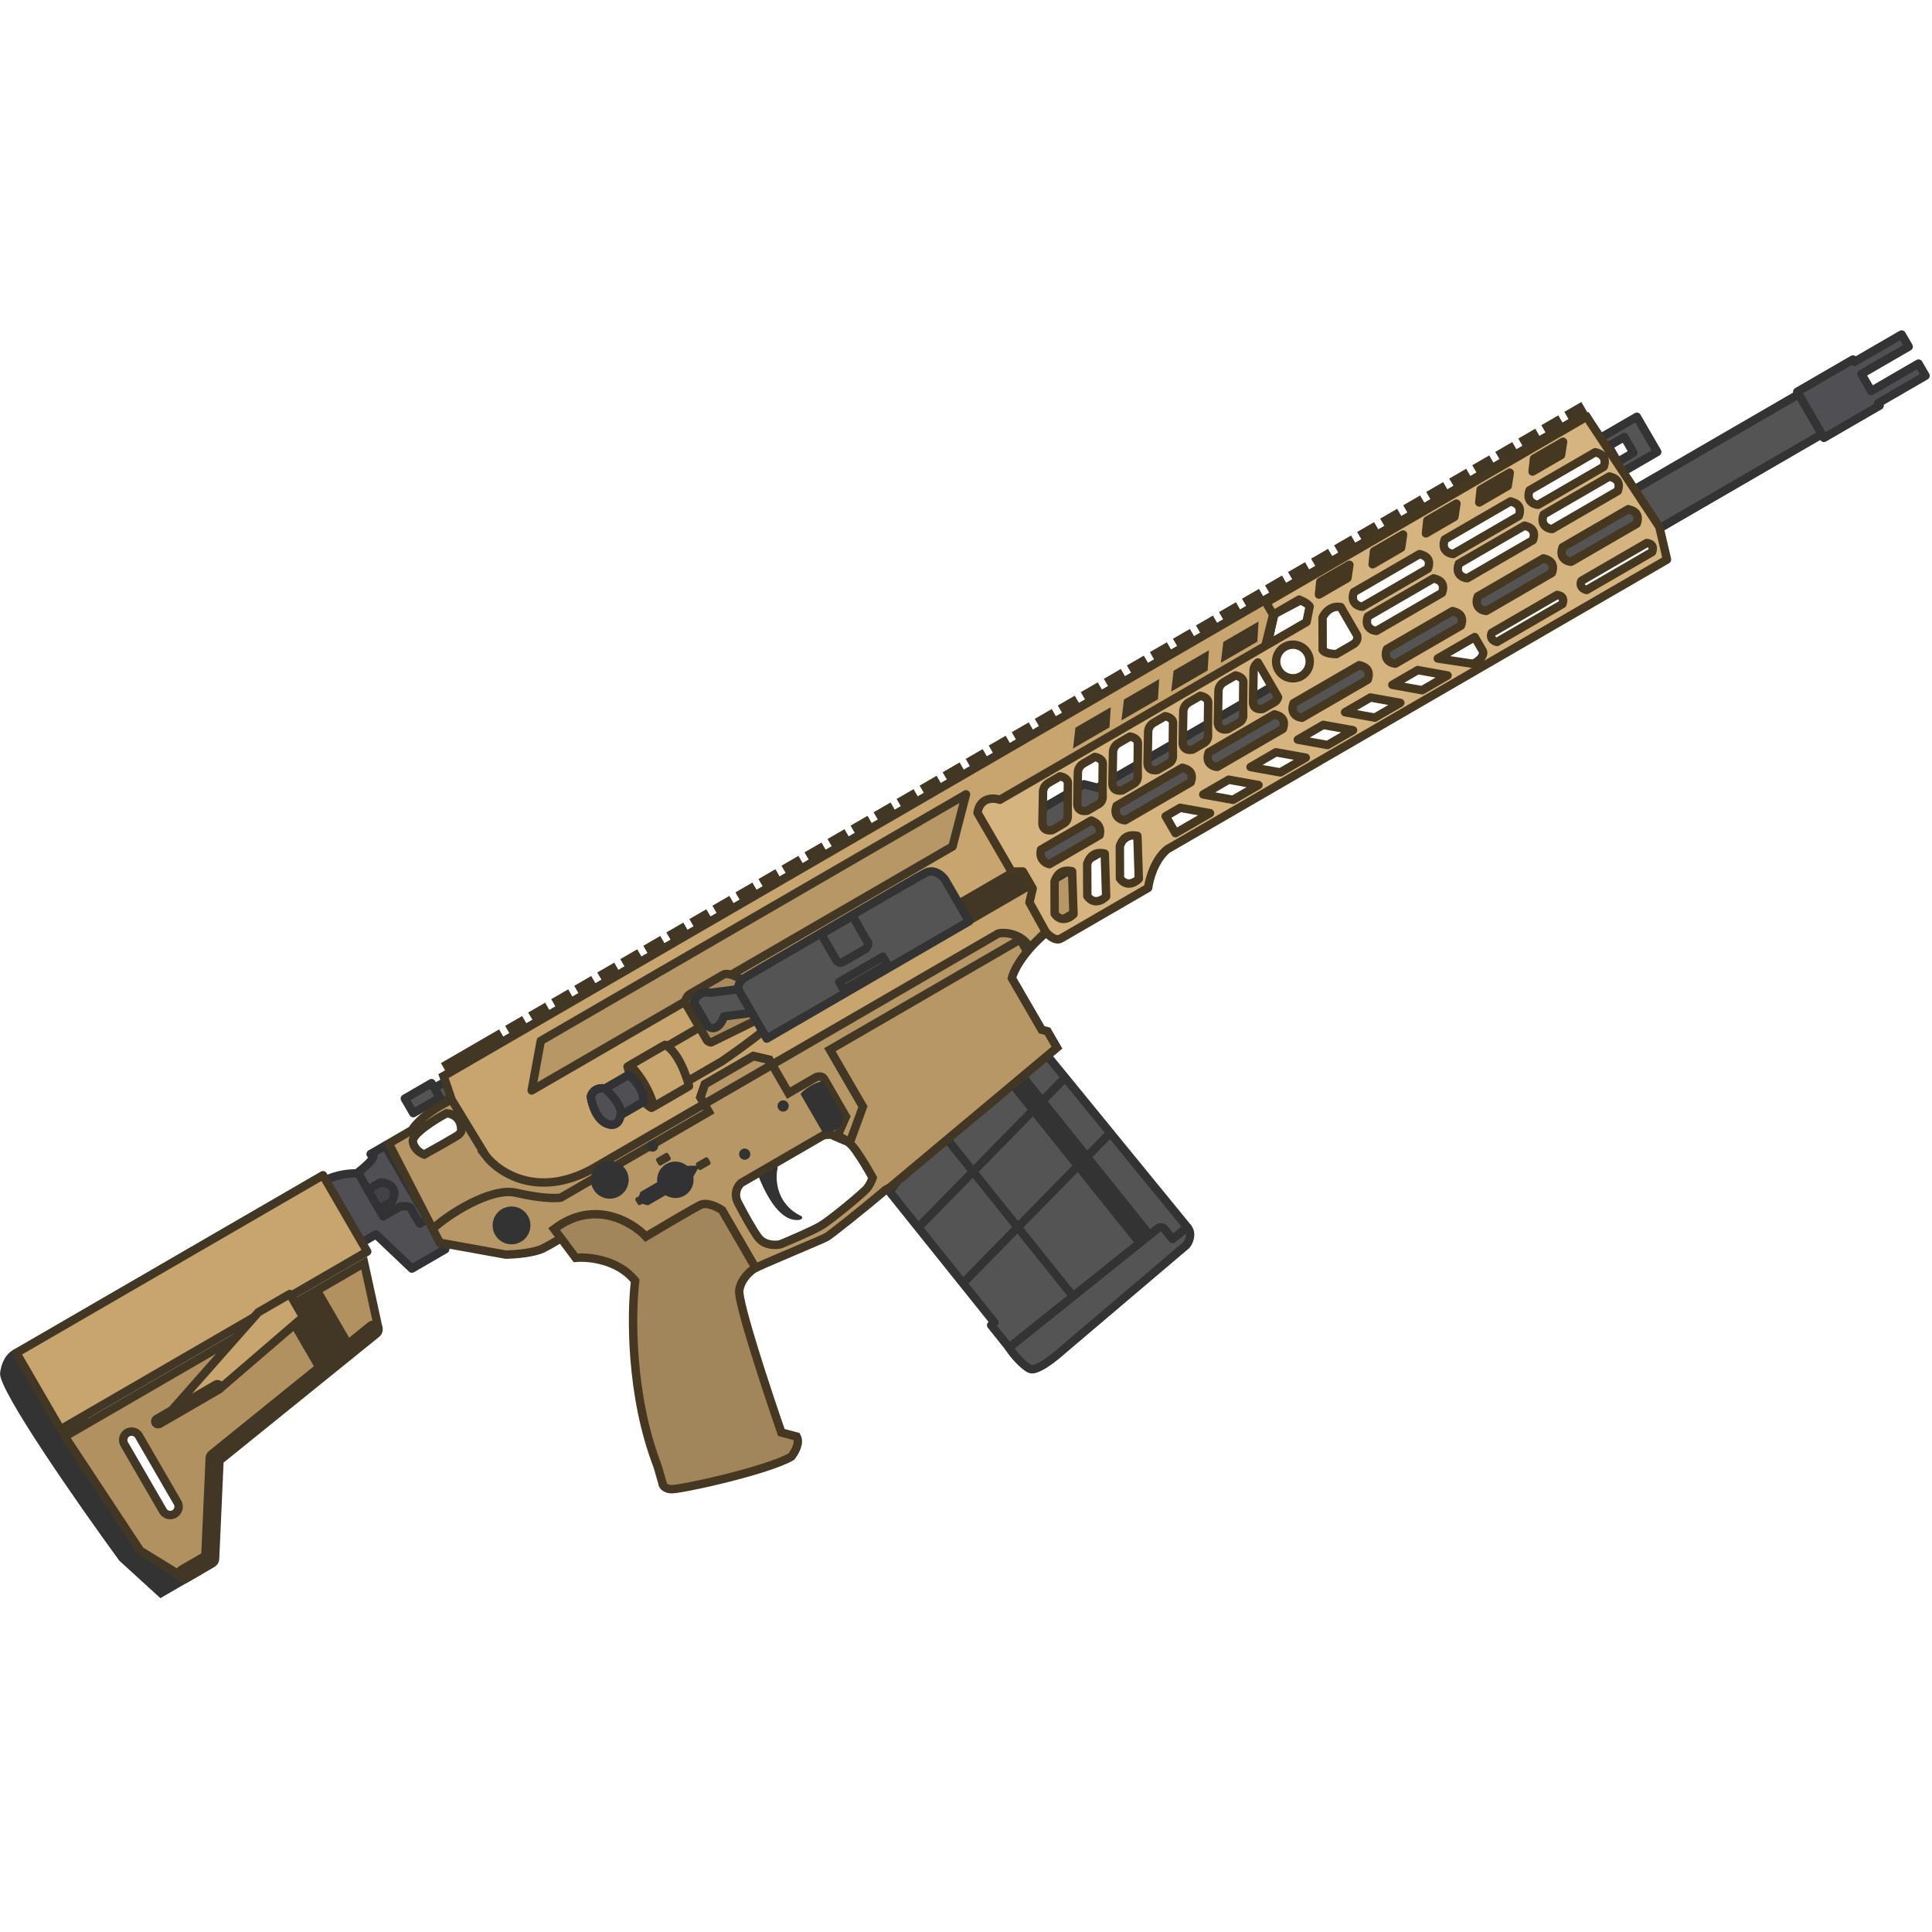 <?xml version="1.0" encoding="UTF-8" standalone="no"?>
<svg
   width="110"
   height="110"
   viewBox="0 0 110 110"
   fill="none"
   version="1.1"
   id="svg270"
   sodipodi:docname="mcx_spear.svg"
   inkscape:version="1.1.2 (0a00cf5339, 2022-02-04)"
   xmlns:inkscape="http://www.inkscape.org/namespaces/inkscape"
   xmlns:sodipodi="http://sodipodi.sourceforge.net/DTD/sodipodi-0.dtd"
   xmlns="http://www.w3.org/2000/svg"
   xmlns:svg="http://www.w3.org/2000/svg">
  <defs
     id="defs274" />
  <sodipodi:namedview
     id="namedview272"
     pagecolor="#505050"
     bordercolor="#ffffff"
     borderopacity="1"
     inkscape:pageshadow="0"
     inkscape:pageopacity="0"
     inkscape:pagecheckerboard="1"
     showgrid="false"
     inkscape:zoom="6.8608247"
     inkscape:cx="68.942149"
     inkscape:cy="52.034561"
     inkscape:window-width="2560"
     inkscape:window-height="1372"
     inkscape:window-x="0"
     inkscape:window-y="0"
     inkscape:window-maximized="1"
     inkscape:current-layer="svg270" />
  <g
     id="g1225"
     transform="matrix(0.069,-0.04,0.04,0.069,-1.529,75.969)">
    <path
       d="m 284.5,82.5 h -13 V 31 c 9.6,0 19.333,4.667 23,7 18.4,-2.4 18,-5.667 15.5,-7 h 12 v 85.5 h -27.5 z"
       fill="#505054"
       stroke="#323234"
       stroke-width="6"
       stroke-linejoin="round"
       id="path2" />
    <path
       d="M 2.754,33.605 C 9.919,24.07 18.013,23.414 21.165,24.277 H 34.102 L 55,230 H 21.165 L 9.223,192.172 C 4.081,143.289 -4.411,43.139 2.754,33.605 Z"
       fill="#333333"
       id="path4" />
    <path
       fill-rule="evenodd"
       clip-rule="evenodd"
       d="m 267,96 -14.277,44.5 -150.39,23 L 64.736,227 H 43.796 L 25.711,193.5 20,96 Z M 66,122 c 0,-3.314 -2.686,-6 -6,-6 -3.314,0 -6,2.686 -6,6 v 55 c 0,3.314 2.686,6 6,6 3.314,0 6,-2.686 6,-6 z"
       fill="#b19160"
       id="path6" />
    <path
       d="m 252.723,140.5 0.453,2.966 1.836,-0.281 0.567,-1.768 z M 267,96 269.857,96.916 271.113,93 H 267 Z m -164.667,67.5 -0.453,-2.966 -1.404,0.215 -0.724,1.223 z M 64.736,227 v 3 h 1.71 l 0.871,-1.472 z m -20.94,0 -2.64,1.425 0.85,1.575 h 1.79 z m -18.085,-33.5 -2.995,0.175 0.039,0.665 0.316,0.585 z M 20,96 v -3 h -3.181 l 0.186,3.175 z m 235.579,45.417 14.278,-44.501 -5.714,-1.833 -14.277,44.499 z m -152.792,25.049 150.389,-23 -0.907,-5.932 -150.389,23 z m -35.469,62.062 37.597,-63.5 -5.163,-3.056 -37.597,63.5 z M 43.796,230 H 64.736 v -6 H 43.796 Z m -20.725,-35.075 18.085,33.5 5.28,-2.85 -18.085,-33.5 z m -6.066,-98.75 5.711,97.5 5.99,-0.35 -5.711,-97.5 z M 267,93 H 20 v 6 H 267 Z M 60,119 c 1.657,0 3,1.343 3,3 h 6 c 0,-4.971 -4.029,-9 -9,-9 z m -3,3 c 0,-1.657 1.343,-3 3,-3 v -6 c -4.971,0 -9,4.029 -9,9 z m 0,55 v -55 h -6 v 55 z m 3,3 c -1.657,0 -3,-1.343 -3,-3 h -6 c 0,4.971 4.029,9 9,9 z m 3,-3 c 0,1.657 -1.343,3 -3,3 v 6 c 4.971,0 9,-4.029 9,-9 z m 0,-55 v 55 h 6 v -55 z"
       fill="#423624"
       id="path8" />
    <path
       d="M 231,141.903 199,149 V 94 h 32 z"
       fill="#423624"
       id="path10" />
    <path
       fill-rule="evenodd"
       clip-rule="evenodd"
       d="m 252.458,139.961 c 0.298,1.91 -1.009,3.7 -2.919,3.997 l -142.61,22.208 -37.983,59.217 c -0.644,1.004 -1.754,1.611 -2.946,1.611 H 44.5 c -1.933,0 -3.5,-1.567 -3.5,-3.5 0,-1.933 1.567,-3.5 3.5,-3.5 H 64.087 L 101.887,161.06 c 0.541,-0.843 1.418,-1.414 2.408,-1.568 l 144.166,-22.45 c 1.91,-0.298 3.7,1.009 3.997,2.919 z"
       fill="#423624"
       id="path12" />
    <path
       d="m 249.539,143.958 0.461,2.965 v 0 z m 2.919,-3.997 -2.964,0.462 v 0 z m -145.529,26.205 -0.462,-2.964 -1.334,0.207 -0.729,1.137 z m -37.983,59.217 2.525,1.62 z m -4.859,-5.389 v 3 h 1.64 l 0.885,-1.381 z m 37.8,-58.934 2.525,1.62 v 0 z m 2.408,-1.568 -0.462,-2.965 v 0 z M 248.461,137.042 248,134.077 v 0 z m 1.539,9.881 c 3.547,-0.553 5.975,-3.876 5.423,-7.423 l -5.929,0.923 c 0.043,0.273 -0.144,0.529 -0.417,0.571 z M 107.39,169.13 250,146.923 l -0.923,-5.929 -142.61,22.208 z m -35.919,57.873 37.983,-59.217 -5.05,-3.24 -37.983,59.218 z M 66,229.994 c 2.214,0 4.276,-1.127 5.471,-2.991 l -5.05,-3.239 c -0.092,0.143 -0.251,0.23 -0.421,0.23 z m -21.5,0 H 66 v -6 H 44.5 Z m -6.5,-6.5 c 0,3.589 2.91,6.5 6.5,6.5 v -6 c -0.276,0 -0.5,-0.224 -0.5,-0.5 z m 6.5,-6.5 c -3.59,0 -6.5,2.91 -6.5,6.5 h 6 c 0,-0.277 0.224,-0.5 0.5,-0.5 z m 19.587,0 H 44.5 v 6 h 19.587 z m 35.275,-57.553 -37.8,58.933 5.05,3.239 37.8,-58.933 z m 4.471,-2.914 c -1.838,0.287 -3.466,1.347 -4.471,2.914 l 5.05,3.239 c 0.078,-0.12 0.203,-0.202 0.344,-0.224 z M 248,134.077 l -144.167,22.45 0.923,5.929 144.167,-22.45 z m 7.423,5.423 c -0.553,-3.547 -3.876,-5.975 -7.423,-5.423 l 0.923,5.929 c 0.273,-0.043 0.529,0.144 0.571,0.417 z"
       fill="#423624"
       id="path14" />
    <rect
       x="20"
       y="27"
       width="253"
       height="63"
       fill="#c8a56e"
       stroke="#423624"
       stroke-width="6"
       stroke-linejoin="round"
       id="rect16" />
    <path
       d="m 184,88.5 h 26 v 19 L 132.5,122 h -49 z"
       fill="#c8a56e"
       stroke="#423624"
       stroke-width="6"
       stroke-linejoin="round"
       id="path18" />
    <path
       d="M 132,120 H 83"
       stroke="#423624"
       stroke-width="10"
       stroke-linecap="round"
       id="path20" />
    <path
       d="M 295.5,39.5 V 74 h 14 c 2.167,0.833 6.4,3.1 6,5.5 -0.4,2.4 -0.167,9 0,12 H 329"
       stroke="#323234"
       stroke-width="6"
       stroke-linejoin="round"
       id="path22" />
    <path
       d="M 306,52 H 295.5 V 68 H 306 c 10,-6 4.167,-13.167 0,-16 z"
       fill="#434343"
       stroke="#323234"
       stroke-width="6"
       stroke-linejoin="round"
       id="path24" />
    <path
       d="m 640.182,399.583 c -2.657,-4.188 -4.99,-14.034 -5.195,-20.958 l 135.62,-20.527 3.298,-0.5 c 0.283,1.87 2.746,8.118 3.054,10.158 0.309,2.039 1.308,-6.946 2.488,-6.951 l 8.824,8.182 c 0.837,5.527 -4.319,9.325 -7.044,10.259 L 667.141,399.84 c -8.66,1.833 -24.301,3.932 -26.959,-0.257 z"
       fill="#545454"
       stroke="#333333"
       stroke-width="6"
       stroke-linejoin="round"
       id="path26" />
    <path
       d="m 634.96,358.401 -16.985,-112.222 -0.898,-5.932 78.938,-39.761 59.175,-9.968 7.143,17.123 25.877,160.94 -13.348,2.021 -1.347,-8.899 c -0.359,-2.373 -2.476,-2.997 -3.49,-3.012 l -134.963,20.428 -3.068,-20.269 z"
       fill="#545454"
       stroke="#333333"
       stroke-width="6"
       stroke-linejoin="round"
       id="path28" />
    <line
       y1="-3"
       x2="150.083"
       y2="-3"
       transform="matrix(0.964,-0.267,0.305,0.952,622.883,275.272)"
       stroke="#333333"
       stroke-width="6"
       id="line30"
       x1="0" />
    <line
       y1="-3"
       x2="150.083"
       y2="-3"
       transform="matrix(0.964,-0.267,0.305,0.952,630.516,325.698)"
       stroke="#333333"
       stroke-width="6"
       id="line32"
       x1="0" />
    <line
       x1="669.183"
       y1="213.649"
       x2="692.678"
       y2="368.881"
       stroke="#333333"
       stroke-width="6"
       id="line34" />
    <line
       x1="733.945"
       y1="203.847"
       x2="757.441"
       y2="359.079"
       stroke="#333333"
       stroke-width="15"
       id="line36" />
    <rect
       x="368"
       y="13"
       width="22"
       height="12"
       fill="#545454"
       stroke="#333333"
       stroke-width="6"
       stroke-linejoin="round"
       id="rect38" />
    <rect
       x="351"
       y="9"
       width="22"
       height="12"
       fill="#545454"
       stroke="#333333"
       stroke-width="6"
       stroke-linejoin="round"
       id="rect40" />
    <path
       d="m 556,185 2,-6 c -3.333,-10.667 -11.1,-25.2 -15.5,2 -5.5,34 4,41 7.5,43 2.8,1.6 3.5,0.667 3.5,0 -11.6,-16.8 -3.167,-33 2.5,-39 z"
       fill="#333333"
       id="path42" />
    <path
       d="m 556,185 2,-6 c -3.333,-10.667 -11.1,-25.2 -15.5,2 -5.5,34 4,41 7.5,43 2.8,1.6 3.5,0.667 3.5,0 -11.6,-16.8 -3.167,-33 2.5,-39 z"
       fill="#333333"
       id="path44" />
    <path
       d="m 556,185 2,-6 c -3.333,-10.667 -11.1,-25.2 -15.5,2 -5.5,34 4,41 7.5,43 2.8,1.6 3.5,0.667 3.5,0 -11.6,-16.8 -3.167,-33 2.5,-39 z"
       fill="#333333"
       id="path46" />
    <path
       d="m 556,185 2,-6 c -3.333,-10.667 -11.1,-25.2 -15.5,2 -5.5,34 4,41 7.5,43 2.8,1.6 3.5,0.667 3.5,0 -11.6,-16.8 -3.167,-33 2.5,-39 z"
       stroke="#333333"
       stroke-linecap="round"
       id="path48" />
    <rect
       x="386"
       width="48"
       height="9"
       fill="#423624"
       id="rect50"
       y="0" />
    <rect
       x="439"
       width="14"
       height="7"
       fill="#423624"
       id="rect52"
       y="0" />
    <rect
       x="458"
       width="14"
       height="7"
       fill="#423624"
       id="rect54"
       y="0" />
    <rect
       x="477"
       width="14"
       height="7"
       fill="#423624"
       id="rect56"
       y="0" />
    <rect
       x="496"
       width="14"
       height="7"
       fill="#423624"
       id="rect58"
       y="0" />
    <rect
       x="515"
       width="14"
       height="7"
       fill="#423624"
       id="rect60"
       y="0" />
    <rect
       x="534"
       width="14"
       height="7"
       fill="#423624"
       id="rect62"
       y="0" />
    <rect
       x="553"
       width="14"
       height="7"
       fill="#423624"
       id="rect64"
       y="0" />
    <rect
       x="572"
       width="14"
       height="7"
       fill="#423624"
       id="rect66"
       y="0" />
    <rect
       x="591"
       width="14"
       height="7"
       fill="#423624"
       id="rect68"
       y="0" />
    <rect
       x="610"
       width="14"
       height="7"
       fill="#423624"
       id="rect70"
       y="0" />
    <rect
       x="629"
       width="14"
       height="7"
       fill="#423624"
       id="rect72"
       y="0" />
    <rect
       x="648"
       width="14"
       height="7"
       fill="#423624"
       id="rect74"
       y="0" />
    <rect
       x="667"
       width="14"
       height="7"
       fill="#423624"
       id="rect76"
       y="0" />
    <rect
       x="686"
       width="14"
       height="7"
       fill="#423624"
       id="rect78"
       y="0" />
    <rect
       x="705"
       width="14"
       height="7"
       fill="#423624"
       id="rect80"
       y="0" />
    <rect
       x="724"
       width="14"
       height="7"
       fill="#423624"
       id="rect82"
       y="0" />
    <rect
       x="743"
       width="14"
       height="7"
       fill="#423624"
       id="rect84"
       y="0" />
    <rect
       x="762"
       width="14"
       height="7"
       fill="#423624"
       id="rect86"
       y="0" />
    <rect
       x="781"
       width="14"
       height="7"
       fill="#423624"
       id="rect88"
       y="0" />
    <rect
       x="800"
       width="14"
       height="7"
       fill="#423624"
       id="rect90"
       y="0" />
    <rect
       x="819"
       width="14"
       height="7"
       fill="#423624"
       id="rect92"
       y="0" />
    <rect
       x="838"
       width="14"
       height="7"
       fill="#423624"
       id="rect94"
       y="0" />
    <rect
       x="857"
       width="14"
       height="7"
       fill="#423624"
       id="rect96"
       y="0" />
    <rect
       x="876"
       width="14"
       height="7"
       fill="#423624"
       id="rect98"
       y="0" />
    <rect
       x="895"
       width="14"
       height="7"
       fill="#423624"
       id="rect100"
       y="0" />
    <rect
       x="914"
       width="14"
       height="7"
       fill="#423624"
       id="rect102"
       y="0" />
    <rect
       x="933"
       width="14"
       height="7"
       fill="#423624"
       id="rect104"
       y="0" />
    <rect
       x="952"
       width="14"
       height="7"
       fill="#423624"
       id="rect106"
       y="0" />
    <rect
       x="971"
       width="14"
       height="7"
       fill="#423624"
       id="rect108"
       y="0" />
    <rect
       x="990"
       width="14"
       height="7"
       fill="#423624"
       id="rect110"
       y="0" />
    <rect
       x="1009"
       width="14"
       height="7"
       fill="#423624"
       id="rect112"
       y="0" />
    <rect
       x="1028"
       width="14"
       height="7"
       fill="#423624"
       id="rect114"
       y="0" />
    <rect
       x="1047"
       width="14"
       height="7"
       fill="#423624"
       id="rect116"
       y="0" />
    <rect
       x="1066"
       width="14"
       height="7"
       fill="#423624"
       id="rect118"
       y="0" />
    <rect
       x="1085"
       width="14"
       height="7"
       fill="#423624"
       id="rect120"
       y="0" />
    <rect
       x="1104"
       width="14"
       height="7"
       fill="#423624"
       id="rect122"
       y="0" />
    <rect
       x="1123"
       width="14"
       height="7"
       fill="#423624"
       id="rect124"
       y="0" />
    <rect
       x="1142"
       width="14"
       height="7"
       fill="#423624"
       id="rect126"
       y="0" />
    <rect
       x="1161"
       width="14"
       height="7"
       fill="#423624"
       id="rect128"
       y="0" />
    <rect
       x="1180"
       width="14"
       height="7"
       fill="#423624"
       id="rect130"
       y="0" />
    <rect
       x="1199"
       width="14"
       height="7"
       fill="#423624"
       id="rect132"
       y="0" />
    <rect
       x="1218"
       width="14"
       height="7"
       fill="#423624"
       id="rect134"
       y="0" />
    <rect
       x="1237"
       width="14"
       height="7"
       fill="#423624"
       id="rect136"
       y="0" />
    <rect
       x="1256"
       width="14"
       height="7"
       fill="#423624"
       id="rect138"
       y="0" />
    <rect
       x="1275"
       width="14"
       height="7"
       fill="#423624"
       id="rect140"
       y="0" />
    <rect
       x="1294"
       width="14"
       height="7"
       fill="#423624"
       id="rect142"
       y="0" />
    <rect
       x="1313"
       width="14"
       height="11"
       fill="#423624"
       id="rect144"
       y="0" />
    <path
       fill-rule="evenodd"
       clip-rule="evenodd"
       d="m 325,31 -4,79.5 36.5,31 c 5.333,3 17.9,9.1 25.5,9.5 7.6,0.4 12.5,0.167 14,0 l 53.5,30.5 H 484 V 192 h 15.816 L 506,239 c 8.962,0.862 22.713,2.57 34.378,4.019 h 10e-4 c 10.896,1.354 19.97,2.481 21.621,2.481 3.181,0 33.903,-4.544 53.113,-8 H 619 L 772,211 v -13.5 l -3,-3 V 152 c 3.333,-3.667 15.5,-12 37.5,-16 v -2 H 843 V 37.5 h 203 L 1061.5,21 h 20.5 c 0.4,0.498 0.92,1.198 1.45,2 H 1320 V 11 h 5 l -5,-2 H 1083.5 1056 383 l -3,17.5 c -7.5,-0.833 -25.2,-1.1 -36,4.5 z m 286.6,194.337 c 0.147,-6.653 0.067,-14.827 -0.6,-22.837 -1.2,-14.4 -10.5,-20 -15,-21 h -67.575 c -7.041,1.794 -8.925,7.817 -8.925,11 -0.333,6.333 -0.8,20.9 0,28.5 0.8,7.6 8,11.5 11.5,12.5 7.5,1 24.2,3 31,3 8.5,0 37.5,-5 42,-6.5 2.966,-0.989 5.91,-3.177 7.6,-4.663 z M 374,49.5 c 5.6,-8.4 0.667,-14.5 -2.5,-16.5 -9.5,-0.333 -29,0.3 -31,5.5 -2,5.2 0.833,10.167 2.5,12 8.833,0.167 26.9,0.4 28.5,0 1.6,-0.4 2.333,-0.833 2.5,-1 z M 984,29 l 4.5,-6 h 22 l -4,6 z m 39.5,-6 -4.5,6 h 22.5 l 4,-6 z m -74.5,6 4.5,-6 h 22 l -4,6 z m -30.5,-6 -4.5,6 h 22.5 l 4,-6 z"
       fill="#b79765"
       id="path146" />
    <path
       d="m 321,110.5 -2.996,-0.151 -0.075,1.479 1.129,0.959 z M 325,31 v -3 h -2.853 l -0.143,2.849 z m 32.5,110.5 -1.942,2.287 0.22,0.186 0.251,0.142 z m 39.5,9.5 1.486,-2.606 -0.848,-0.483 -0.969,0.107 z m 53.5,30.5 -1.486,2.606 0.691,0.394 h 0.795 z m 33.5,0 h 3 v -3 h -3 z m 0,10.5 h -3 v 3 h 3 z m 15.816,0 2.974,-0.391 -0.343,-2.609 h -2.631 z m 6.184,47 -2.974,0.391 0.311,2.367 2.376,0.228 z m 34.378,4.019 0.397,-2.974 -0.014,-10e-4 -0.013,-0.002 z m 10e-4,0 -0.397,2.974 0.014,0.002 0.013,0.001 z m 74.734,-5.519 v -3 h -0.267 l -0.264,0.047 z m 3.887,0 v 3 h 0.258 l 0.254,-0.044 z m 153,-26.5 0.512,2.956 2.488,-0.431 V 211 Z m 0,-13.5 h 3 v -1.243 l -0.879,-0.878 z m -3,-3 h -3 v 1.243 l 0.879,0.878 z m 0,-42.5 -2.22,-2.018 -0.78,0.858 V 152 Z m 37.5,-16 0.537,2.952 2.463,-0.448 V 136 Z m 0,-2 v -3 h -3 v 3 z m 36.5,0 v 3 h 3 v -3 z m 0,-96.5 v -3 h -3 v 3 z m 203,0 v 3 h 1.3 l 0.89,-0.946 z M 1061.5,21 v -3 h -1.3 l -0.89,0.946 z m 20.5,0 2.34,-1.874 L 1083.44,18 H 1082 Z m 1.45,2 -2.51,1.654 0.89,1.346 h 1.62 z M 1320,23 v 3 h 3 v -3 z m 0,-12 V 8 h -3 v 3 z m 5,0 v 3 l 1.11,-5.785 z m -5,-2 1.11,-2.785 L 1320.58,6 H 1320 Z M 383,9 V 6 h -2.529 l -0.428,2.493 z m -3,17.5 -0.331,2.982 2.81,0.312 0.478,-2.787 z M 344,31 v 3 h 0.732 l 0.649,-0.337 z m 267,171.5 -2.99,0.249 v 0 z m 0.6,22.837 1.981,2.254 0.99,-0.87 0.029,-1.317 z M 596,181.5 l 0.651,-2.929 -0.322,-0.071 H 596 Z m -67.575,0 v -3 h -0.376 l -0.364,0.093 z m -8.925,11 2.996,0.158 0.004,-0.079 V 192.5 Z m 11.5,41 -0.824,2.885 0.21,0.06 0.218,0.029 z M 371.5,33 l 1.602,-2.537 -0.686,-0.433 -0.811,-0.029 z m 2.5,16.5 2.121,2.121 0.21,-0.21 0.165,-0.247 z m -33.5,-11 -2.8,-1.077 v 0 z m 2.5,12 -2.22,2.018 0.87,0.957 1.293,0.024 z m 28.5,0 -0.728,-2.91 v 0 z M 988.5,23 V 20 H 987 l -0.9,1.2 z M 984,29 981.6,27.2 978,32 h 6 z m 26.5,-6 2.5,1.664 3.11,-4.664 h -5.61 z m -4,6 v 3 h 1.61 l 0.89,-1.336 z m 12.5,0 -2.4,-1.8 -3.6,4.8 h 6 z m 4.5,-6 v -3 h -1.5 l -0.9,1.2 z m 18,6 v 3 h 1.61 l 0.89,-1.336 z m 4,-6 2.5,1.664 3.11,-4.664 h -5.61 z m -92,0 V 20 H 952 l -0.9,1.2 z M 949,29 946.6,27.2 943,32 h 6 z m 26.5,-6 2.496,1.664 L 981.106,20 H 975.5 Z m -4,6 v 3 h 1.606 l 0.89,-1.336 z M 914,29 911.6,27.2 908,32 h 6 z m 4.5,-6 V 20 H 917 l -0.9,1.2 z m 18,6 v 3 h 1.606 l 0.89,-1.336 z m 4,-6 2.496,1.664 L 946.106,20 H 940.5 Z m -616.504,87.651 4,-79.5 -5.992,-0.302 -4,79.5 z m 35.446,28.562 -36.5,-31 -3.884,4.574 36.5,31 z m 23.716,8.791 c -3.261,-0.171 -7.903,-1.622 -12.62,-3.555 -4.631,-1.898 -8.995,-4.117 -11.567,-5.564 l -2.942,5.23 c 2.761,1.553 7.347,3.884 12.233,5.886 4.8,1.967 10.241,3.766 14.58,3.995 z m 13.511,0.014 c -1.278,0.142 -6.001,0.381 -13.511,-0.014 l -0.316,5.992 c 7.69,0.405 12.767,0.177 14.489,-0.014 z m 55.317,30.876 -53.5,-30.5 -2.972,5.212 53.5,30.5 z M 484,178.5 h -33.5 v 6 H 484 Z m 3,13.5 v -10.5 h -6 V 192 Z m 12.816,-3 H 484 v 6 h 15.816 z m 9.158,49.609 -6.184,-47 -5.949,0.782 6.185,47 z m 31.774,1.433 c -11.647,-1.447 -25.447,-3.162 -34.461,-4.028 l -0.574,5.972 c 8.91,0.857 22.613,2.559 34.295,4.01 z m 0.027,0.003 v 0 l -0.793,5.948 v 0 z M 562,242.5 c -0.6,0 -3.043,-0.248 -6.993,-0.712 -3.825,-0.45 -8.807,-1.069 -14.258,-1.746 l -0.74,5.954 c 5.444,0.677 10.448,1.298 14.297,1.751 3.724,0.437 6.643,0.753 7.694,0.753 z m 52.582,-7.953 c -9.566,1.721 -22.018,3.717 -32.48,5.282 -5.23,0.783 -9.951,1.456 -13.556,1.933 -3.734,0.494 -6,0.738 -6.546,0.738 v 6 c 1.045,0 3.812,-0.324 7.333,-0.79 3.65,-0.483 8.407,-1.162 13.657,-1.947 10.497,-1.571 23.011,-3.576 32.655,-5.31 z M 619,234.5 h -3.887 v 6 H 619 Z m 152.488,-26.456 -153,26.5 1.024,5.912 153,-26.5 z M 769,197.5 V 211 h 6 v -13.5 z m -2.121,-0.879 3,3 4.242,-4.242 -3,-3 z M 766,152 v 42.5 h 6 V 152 Z m 39.963,-18.952 c -22.421,4.077 -35.273,12.633 -39.183,16.934 l 4.44,4.036 c 2.756,-3.032 14.238,-11.143 35.817,-15.066 z M 803.5,134 v 2 h 6 v -2 z m 39.5,-3 h -36.5 v 6 H 843 Z M 840,37.5 V 134 h 6 V 37.5 Z m 206,-3 H 843 v 6 h 203 z m 13.31,-15.554 -15.5,16.5 4.38,4.108 15.5,-16.5 z M 1082,18 h -20.5 v 6 h 20.5 z m 3.95,3.346 c -0.58,-0.874 -1.15,-1.648 -1.61,-2.22 l -4.68,3.748 c 0.34,0.425 0.8,1.052 1.28,1.78 z M 1320,20 h -236.55 v 6 H 1320 Z m -3,-9 v 12 h 6 V 11 Z m 8,-3 h -5 v 6 h 5 z m -6.11,3.785 5,2 2.22,-5.571 -5,-2 z M 1083.5,12 H 1320 V 6 h -236.5 z m -27.5,0 h 27.5 V 6 H 1056 Z m -673,0 h 673 V 6 H 383 Z m -0.043,15.007 3,-17.5 -5.914,-1.014 -3,17.5 z m -37.576,6.656 c 4.872,-2.526 11.526,-3.817 18.092,-4.335 6.512,-0.513 12.622,-0.244 16.196,0.153 l 0.662,-5.963 c -3.926,-0.436 -10.416,-0.717 -17.329,-0.172 -6.859,0.541 -14.455,1.916 -20.383,4.99 z M 325,34 h 19 v -6 h -19 z m 283.01,168.749 c 0.656,7.873 0.736,15.937 0.591,22.522 l 5.999,0.133 c 0.148,-6.721 0.068,-15.007 -0.61,-23.153 z m -12.661,-18.32 c 3.329,0.739 11.58,5.339 12.661,18.32 l 5.98,-0.498 c -1.319,-15.819 -11.668,-22.419 -17.339,-23.68 z M 528.425,184.5 H 596 v -6 h -67.575 z m -5.925,8 c 0,-2.321 1.391,-6.749 6.666,-8.093 l -1.481,-5.814 c -8.807,2.244 -11.185,9.861 -11.185,13.907 z m -0.016,28.186 c -0.772,-7.33 -0.323,-21.669 0.012,-28.028 l -5.992,-0.316 c -0.332,6.308 -0.816,21.102 0.012,28.972 z m 9.34,9.929 c -1.372,-0.392 -3.64,-1.419 -5.608,-3.145 -1.936,-1.698 -3.432,-3.928 -3.732,-6.784 l -5.968,0.628 c 0.5,4.744 3.004,8.264 5.743,10.666 2.707,2.374 5.789,3.797 7.917,4.405 z M 562,233.5 c -6.558,0 -23.04,-1.965 -30.604,-2.974 l -0.792,5.948 c 7.436,0.991 24.354,3.026 31.396,3.026 z m 41.051,-6.346 c -0.905,0.302 -3.359,0.861 -6.891,1.55 -3.448,0.672 -7.728,1.433 -12.14,2.147 -8.93,1.446 -18.056,2.649 -22.02,2.649 v 6 c 4.536,0 14.16,-1.297 22.98,-2.726 4.463,-0.723 8.808,-1.494 12.329,-2.181 3.436,-0.67 6.295,-1.299 7.64,-1.747 z m 6.569,-4.07 c -1.58,1.389 -4.166,3.269 -6.569,4.07 l 1.898,5.692 c 3.529,-1.177 6.831,-3.673 8.632,-5.255 z M 369.898,35.536 c 1.115,0.704 2.619,2.212 3.29,4.251 0.616,1.875 0.65,4.547 -1.684,8.049 l 4.992,3.328 c 3.266,-4.899 3.633,-9.476 2.391,-13.252 -1.187,-3.611 -3.733,-6.153 -5.785,-7.449 z M 343.3,39.577 c -0.041,0.107 -0.028,-0.04 0.424,-0.353 0.442,-0.306 1.132,-0.649 2.113,-0.991 1.964,-0.683 4.643,-1.208 7.712,-1.58 6.108,-0.742 13.193,-0.818 17.846,-0.655 l 0.21,-5.996 c -4.847,-0.17 -12.263,-0.096 -18.779,0.695 -3.243,0.394 -6.408,0.982 -8.96,1.87 -1.277,0.444 -2.513,1.001 -3.557,1.724 -1.034,0.716 -2.068,1.726 -2.609,3.133 z m 1.92,8.905 c -0.559,-0.614 -1.455,-1.937 -1.983,-3.619 C 342.72,43.219 342.6,41.396 343.3,39.577 l -5.6,-2.154 c -1.301,3.381 -1.004,6.641 -0.187,9.239 0.805,2.56 2.159,4.637 3.267,5.856 z m 25.552,-0.892 c 0.148,-0.037 0.016,-2e-4 -0.736,0.035 -0.618,0.029 -1.453,0.052 -2.468,0.068 -2.027,0.031 -4.687,0.035 -7.591,0.02 -5.802,-0.029 -12.512,-0.129 -16.921,-0.212 l -0.113,5.999 c 4.425,0.084 11.165,0.184 17.004,0.213 2.918,0.015 5.626,0.012 7.713,-0.021 1.041,-0.016 1.95,-0.04 2.661,-0.073 0.576,-0.027 1.359,-0.071 1.907,-0.208 z m 1.107,-0.211 c 0.123,-0.123 0.224,-0.199 0.262,-0.227 0.047,-0.034 0.076,-0.052 0.079,-0.054 0.008,-0.004 -0.037,0.023 -0.148,0.072 -0.221,0.098 -0.637,0.254 -1.3,0.42 l 1.456,5.821 c 0.937,-0.234 1.688,-0.495 2.275,-0.755 0.478,-0.212 1.127,-0.543 1.618,-1.034 z M 986.1,21.2 l -4.5,6 4.8,3.6 4.5,-6 z m 24.4,-1.2 h -22 v 6 h 22 z m -1.5,10.664 4,-6 -5,-3.328 -4,6 z M 984,32 h 22.5 V 26 H 984 Z m 37.4,-1.2 4.5,-6 -4.8,-3.6 -4.5,6 z M 1041.5,26 H 1019 v 6 h 22.5 z m 1.5,-4.664 -4,6 5,3.328 4,-6 z M 1023.5,26 h 22 v -6 h -22 z m -72.4,-4.8 -4.5,6 4.8,3.6 4.5,-6 z M 975.5,20 h -22 v 6 h 22 z m -1.504,10.664 4,-6 -4.992,-3.328 -4,6 z M 949,32 h 22.5 V 26 H 949 Z m -32.6,-1.2 4.5,-6 -4.8,-3.6 -4.5,6 z M 936.5,26 H 914 v 6 h 22.5 z m 1.504,-4.664 -4,6 4.992,3.328 4,-6 z M 918.5,26 h 22 v -6 h -22 z"
       fill="#423624"
       id="path148" />
    <path
       d="M 380.5,73 379.5,26.5 383,9 h 936.5 l 5.5,2 v 11 h -241 l -23,-1 -15,17 H 819 l -3,76.5 -5.5,20 -19.5,5 c 0.4,-10.8 -9.333,-18.667 -14.5,-20 H 591 446.5 c -48,1.2 -64,-30.5 -66,-46.5 z"
       fill="#c8a56e"
       stroke="#423624"
       stroke-width="6"
       id="path150" />
    <path
       d="m 806.5,22 -27,27.38 H 432.248 L 455.632,22 Z"
       fill="#b79765"
       stroke="#423624"
       stroke-width="6"
       stroke-linejoin="round"
       id="path152" />
    <path
       d="m 899.5,23 -4.5,6 h 22.5 l 4,-6 z"
       fill="#d9d9d9"
       stroke="#423624"
       stroke-width="6"
       id="path154" />
    <path
       d="m 939.5,23 -4.5,6 h 22.5 l 4,-6 z"
       fill="#d9d9d9"
       stroke="#423624"
       stroke-width="6"
       id="path156" />
    <path
       d="m 980.5,23 -4.5,6 h 22.5 l 4,-6 z"
       fill="#d9d9d9"
       stroke="#423624"
       stroke-width="6"
       id="path158" />
    <path
       d="m 1021.5,23 -4.5,6 h 22.5 l 4,-6 z"
       fill="#d9d9d9"
       stroke="#423624"
       stroke-width="6"
       id="path160" />
    <path
       d="m 399.5,168.5 -3,-25.5 c 35.2,-4.4 50.667,23.167 54,37.5 12.833,-0.167 39.8,-0.4 45,0 5.2,0.4 9.833,7.5 11.5,11 V 239 c -3.833,0 -12.8,1.6 -18,8 -5.2,6.4 -18.833,71.333 -25,103 l 8,8 c 0,5.2 -7,9.167 -10.5,10.5 -20,0 -81,-19.5 -86,-23 -4,-2.8 -3.666,-5.833 -3,-7 l 3,-12 C 383.9,272.9 414,222.5 428,204 425.2,184.8 407.834,172.333 399.5,168.5 Z"
       fill="#a1865b"
       stroke="#453721"
       stroke-width="6"
       stroke-linecap="round"
       id="path162" />
    <path
       d="M 541.5,107.5 534,114 v 5.5 h 28 28 v -4 l -8.5,-8 z"
       fill="#b79765"
       stroke="#423624"
       stroke-width="6"
       id="path164" />
    <path
       d="m 412,126 -0.949,2.846 0.462,0.154 H 412 Z m 122,0 v 3 h 3 v -3 z m 0,-12 -1.965,-2.267 L 531,112.63 V 114 Z m 7.5,-6.5 v -3 h -1.119 l -0.846,0.733 z m 40,0 2.056,-2.185 -0.866,-0.815 h -1.19 z m 8.5,8 h 3 v -1.296 l -0.944,-0.889 z m 0,27.5 h -3 v 3 h 3 z m 22.5,0 0.331,-2.982 L 612.666,140 H 612.5 Z m 4.5,35 1.77,2.422 1.23,-0.899 V 178 Z m -13,9.5 -1.77,-2.422 -2.452,1.792 1.822,2.43 z m 6,8 -2.4,1.8 1.895,2.526 2.426,-2.021 z m 21,-17.5 1.921,2.304 1.079,-0.899 V 178 Z m 0,-47 v -3 h -3 v 3 z m 157,0 h 3 v -3 h -3 z m -3,9.5 c 0,1.657 1.343,3 3,3 1.657,0 3,-1.343 3,-3 z M 322.211,102.415 c 6.502,-1.586 18.927,-2.898 31.401,-2.22 6.218,0.339 12.346,1.167 17.69,2.654 5.379,1.498 9.737,3.601 12.642,6.335 l 4.112,-4.369 c -3.895,-3.665 -9.291,-6.116 -15.145,-7.746 -5.889,-1.639 -12.475,-2.511 -18.973,-2.865 -12.96,-0.705 -25.984,0.634 -33.149,2.381 z m 61.733,6.769 c 13.709,12.903 23.49,18.456 27.107,19.662 l 1.898,-5.692 c -2.383,-0.795 -11.402,-5.641 -24.893,-18.339 z M 412,129 h 122 v -6 H 412 Z m 125,-3 v -12 h -6 v 12 z m -1.035,-9.733 7.5,-6.5 -3.93,-4.534 -7.5,6.5 z M 541.5,110.5 h 40 v -6 h -40 z m 37.944,-0.816 8.5,8 4.112,-4.369 -8.5,-8 z M 587,115.5 V 143 h 6 v -27.5 z m 3,30.5 h 22.5 v -6 H 590 Z m 22.169,-0.019 c 0.163,0.018 0.424,0.068 0.718,0.166 0.294,0.098 0.554,0.222 0.754,0.356 0.198,0.133 0.283,0.239 0.315,0.291 0.017,0.027 0.044,0.072 0.044,0.206 h 6 c 0,-2.671 -1.501,-4.462 -3.016,-5.479 -1.432,-0.961 -3.049,-1.38 -4.153,-1.503 z M 614,147 c 0,0.005 0,0.011 0,0.016 0,0.006 0,0.012 0,0.017 0,0.006 0,0.012 0,0.018 0,0.005 0,0.011 0,0.017 0,0.006 0,0.012 0,0.018 0,0.006 0,0.013 0,0.019 0,0.006 0,0.012 0,0.019 0,0.006 0,0.012 0,0.019 0,0.006 0,0.013 0,0.019 0,0.007 0,0.013 0,0.02 0,0.007 0,0.014 0,0.02 0,0.007 0,0.014 0,0.021 0,0.007 0,0.014 0,0.021 0,0.007 0,0.014 0,0.021 0,0.007 0,0.015 0,0.022 0,0.007 0,0.015 0,0.022 0,0.007 0,0.015 0,0.022 0,0.008 0,0.015 0,0.023 0,0.008 0,0.015 0,0.023 0,0.008 0,0.016 0,0.024 0,0.007 0,0.015 0,0.023 0,0.008 0,0.016 0,0.025 0,0.008 0,0.016 0,0.024 0,0.008 0,0.016 0,0.025 0,0.008 0,0.017 0,0.025 0,0.008 0,0.017 0,0.025 0,0.009 0,0.018 0,0.026 0,0.009 0,0.018 0,0.026 0,0.009 0,0.018 0,0.027 0,0.009 0,0.018 0,0.027 0,0.009 0,0.018 0,0.027 0,0.009 0,0.018 0,0.028 0,0.009 0,0.018 0,0.027 0,0.01 0,0.019 0,0.029 0,0.009 0,0.019 0,0.028 0,0.01 0,0.019 0,0.029 0,0.01 0,0.019 0,0.029 0,0.01 0,0.02 0,0.03 0,0.01 0,0.02 0,0.03 0,0.01 0,0.02 0,0.03 0,0.01 0,0.02 0,0.03 0,0.01 0,0.021 0,0.031 0,0.01 0,0.021 0,0.031 0,0.011 0,0.021 0,0.032 0,0.01 0,0.021 0,0.031 0,0.011 0,0.022 0,0.033 0,0.01 0,0.021 0,0.032 0,0.011 0,0.022 0,0.033 0,0.011 0,0.022 0,0.033 0,0.011 0,0.022 0,0.033 0,0.011 0,0.023 0,0.034 0,0.011 0,0.022 0,0.034 0,0.011 0,0.023 0,0.034 0,0.012 0,0.023 0,0.035 0,0.011 0,0.023 0,0.035 0,0.011 0,0.023 0,0.035 0,0.012 0,0.024 0,0.035 0,0.012 0,0.024 0,0.036 0,0.012 0,0.024 0,0.036 0,0.013 0,0.025 0,0.037 0,0.012 0,0.024 0,0.037 0,0.012 0,0.024 0,0.037 0,0.012 0,0.025 0,0.037 0,0.013 0,0.025 0,0.038 0,0.012 0,0.025 0,0.038 0,0.012 0,0.025 0,0.038 0,0.013 0,0.026 0,0.038 0,0.013 0,0.026 0,0.039 0,0.013 0,0.026 0,0.039 0,0.013 0,0.027 0,0.04 0,0.013 0,0.026 0,0.039 0,0.014 0,0.027 0,0.04 0,0.014 0,0.027 0,0.041 0,0.013 0,0.027 0,0.04 0,0.014 0,0.027 0,0.041 0,0.014 0,0.028 0,0.041 0,0.014 0,0.028 0,0.042 0,0.014 0,0.027 0,0.041 0,0.014 0,0.028 0,0.042 0,0.014 0,0.028 0,0.043 0,0.014 0,0.028 0,0.042 0,0.014 0,0.029 0,0.043 0,0.014 0,0.029 0,0.043 0,0.014 0,0.029 0,0.043 0,0.015 0,0.029 0,0.044 0,0.015 0,0.029 0,0.044 0,0.015 0,0.029 0,0.044 0,0.015 0,0.03 0,0.045 0,0.014 0,0.029 0,0.044 0,0.015 0,0.03 0,0.045 0,0.015 0,0.03 0,0.046 0,0.015 0,0.03 0,0.045 0,0.015 0,0.031 0,0.046 0,0.015 0,0.031 0,0.046 0,0.015 0,0.031 0,0.046 0,0.016 0,0.031 0,0.047 0,0.015 0,0.031 0,0.047 0,0.015 0,0.031 0,0.047 0,0.015 0,0.031 0,0.047 0,0.016 0,0.032 0,0.048 0,0.016 0,0.032 0,0.048 0,0.015 0,0.032 0,0.048 0,0.016 0,0.032 0,0.048 0,0.016 0,0.032 0,0.049 0,0.016 0,0.032 0,0.048 0,0.017 0,0.033 0,0.05 0,0.016 0,0.032 0,0.049 0,0.016 0,0.033 0,0.05 0,0.016 0,0.033 0,0.049 0,0.017 0,0.034 0,0.05 0,0.017 0,0.034 0,0.051 0,0.017 0,0.033 0,0.05 0,0.017 0,0.034 0,0.051 0,0.017 0,0.034 0,0.051 0,0.017 0,0.034 0,0.052 0,0.017 0,0.034 0,0.051 0,0.017 0,0.035 0,0.052 0,0.017 0,0.035 0,0.052 0,0.017 0,0.035 0,0.052 0,0.018 0,0.035 0,0.053 0,0.017 0,0.035 0,0.052 0,0.018 0,0.036 0,0.053 0,0.018 0,0.036 0,0.053 0,0.018 0,0.036 0,0.054 0,0.018 0,0.036 0,0.053 0,0.018 0,0.036 0,0.054 0,0.018 0,0.036 0,0.054 0,0.018 0,0.037 0,0.055 0,0.018 0,0.036 0,0.054 0,0.018 0,0.037 0,0.055 0,0.018 0,0.037 0,0.055 0,0.018 0,0.037 0,0.055 0,0.018 0,0.037 0,0.055 0,0.019 0,0.037 0,0.056 0,0.019 0,0.037 0,0.056 0,0.019 0,0.037 0,0.056 0,0.019 0,0.037 0,0.056 0,0.019 0,0.038 0,0.057 0,0.019 0,0.037 0,0.056 0,0.019 0,0.038 0,0.057 0,0.019 0,0.038 0,0.057 0,0.019 0,0.038 0,0.058 0,0.019 0,0.038 0,0.057 0,0.019 0,0.039 0,0.058 0,0.019 0,0.038 0,0.058 0,0.019 0,0.038 0,0.058 0,0.019 0,0.039 0,0.058 0,0.02 0,0.039 0,0.059 0,0.019 0,0.039 0,0.058 0,0.02 0,0.04 0,0.059 0,0.02 0,0.04 0,0.059 0,0.02 0,0.04 0,0.06 0,0.02 0,0.039 0,0.059 0,0.02 0,0.04 0,0.06 0,0.02 0,0.04 0,0.06 0,0.02 0,0.04 0,0.06 0,0.02 0,0.04 0,0.06 0,0.02 0,0.04 0,0.061 0,0.02 0,0.04 0,0.06 0,0.02 0,0.041 0,0.061 0,0.02 0,0.041 0,0.061 0,0.02 0,0.041 0,0.061 0,0.021 0,0.041 0,0.062 0,0.02 0,0.041 0,0.061 0,0.021 0,0.041 0,0.062 0,0.021 0,0.041 0,0.062 0,0.021 0,0.041 0,0.062 0,0.021 0,0.041 0,0.062 0,0.021 0,0.042 0,0.063 0,0.021 0,0.041 0,0.062 0,0.021 0,0.042 0,0.063 0,0.021 0,0.042 0,0.063 0,0.021 0,0.042 0,0.063 0,0.021 0,0.042 0,0.064 0,0.021 0,0.042 0,0.063 0,0.021 0,0.042 0,0.064 0,0.021 0,0.042 0,0.063 0,0.022 0,0.043 0,0.064 0,0.022 0,0.043 0,0.065 0,0.021 0,0.042 0,0.064 0,0.021 0,0.043 0,0.064 0,0.022 0,0.043 0,0.065 0,0.022 0,0.043 0,0.065 0,0.021 0,0.043 0,0.065 0,0.021 0,0.043 0,0.065 0,0.022 0,0.043 0,0.065 0,0.022 0,0.044 0,0.065 0,0.022 0,0.044 0,0.066 0,0.022 0,0.044 0,0.066 0,0.022 0,0.044 0,0.066 0,0.022 0,0.044 0,0.066 0,0.022 0,0.044 0,0.066 0,0.022 0,0.044 0,0.066 0,0.022 0,0.044 0,0.067 0,0.022 0,0.044 0,0.066 0,0.022 0,0.045 0,0.067 0,0.022 0,0.044 0,0.067 0,0.022 0,0.044 0,0.067 0,0.022 0,0.045 0,0.067 0,0.022 0,0.045 0,0.067 0,0.023 0,0.045 0,0.068 0,0.022 0,0.045 0,0.067 0,0.023 0,0.045 0,0.068 0,0.023 0,0.045 0,0.068 0,0.023 0,0.045 0,0.068 0,0.023 0,0.045 0,0.068 0,0.023 0,0.046 0,0.068 0,0.023 0,0.046 0,0.069 0,0.023 0,0.045 0,0.068 0,0.023 0,0.046 0,0.069 0,0.023 0,0.046 0,0.069 0,0.023 0,0.046 0,0.069 0,0.023 0,0.046 0,0.069 0,0.023 0,0.046 0,0.069 0,0.023 0,0.046 0,0.069 0,0.023 0,0.046 0,0.069 0,0.023 0,0.047 0,0.07 0,0.023 0,0.046 0,0.069 0,0.024 0,0.047 0,0.07 0,0.023 0,0.047 0,0.07 0,0.023 0,0.047 0,0.07 0,0.023 0,0.047 0,0.07 0,0.023 0,0.047 0,0.07 0,0.024 0,0.047 0,0.071 0,0.023 0,0.047 0,0.07 0,0.023 0,0.047 0,0.071 0,0.023 0,0.047 0,0.07 0,0.024 0,0.047 0,0.071 0,0.024 0,0.047 0,0.071 0,0.023 0,0.047 0,0.071 0,0.023 0,0.047 0,0.071 0,0.023 0,0.047 0,0.071 0,0.024 0,0.047 0,0.071 0,0.024 0,0.048 0,0.072 0,0.023 0,0.047 0,0.071 0,0.024 0,0.048 0,0.072 0,0.023 0,0.047 0,0.071 0,0.024 0,0.048 0,0.072 0,0.024 0,0.048 0,0.072 0,0.024 0,0.048 0,0.072 0,0.024 0,0.048 0,0.072 0,0.024 0,0.048 0,0.072 0,0.024 0,0.048 0,0.072 0,0.024 0,0.048 0,0.072 0,0.024 0,0.049 0,0.073 0,0.024 0,0.048 0,0.072 0,0.024 0,0.049 0,0.073 0,0.024 0,0.048 0,0.072 0,0.025 0,0.049 0,0.073 0,0.024 0,0.049 0,0.073 0,0.024 0,0.048 0,0.073 0,0.024 0,0.048 0,0.073 0,0.024 0,0.048 0,0.073 0,0.024 0,0.048 0,0.073 0,0.024 0,0.049 0,0.073 0,0.024 0,0.049 0,0.073 0,0.025 0,0.049 0,0.074 0,0.024 0,0.048 0,0.073 0,0.024 0,0.049 0,0.073 0,0.025 0,0.049 0,0.074 0,0.024 0,0.049 0,0.074 0,0.024 0,0.049 0,0.073 0,0.025 0,0.049 0,0.074 0,0.025 0,0.049 0,0.074 0,0.024 0,0.049 0,0.074 0,0.024 0,0.049 0,0.074 0,0.024 0,0.049 0,0.074 0,0.024 0,0.049 0,0.074 0,0.024 0,0.049 0,0.074 0,0.024 0,0.049 0,0.074 0,0.025 0,0.049 0,0.074 0,0.025 0,0.05 0,0.074 0,0.025 0,0.05 0,0.075 0,0.025 0,0.049 0,0.074 0,0.025 0,0.05 0,0.075 0,0.024 0,0.049 0,0.074 0,0.025 0,0.05 0,0.075 0,0.024 0,0.049 0,0.074 0,0.025 0,0.05 0,0.075 0,0.025 0,0.05 0,0.075 0,0.024 0,0.049 0,0.074 0,0.025 0,0.05 0,0.075 0,0.025 0,0.05 0,0.075 0,0.025 0,0.05 0,0.075 0,0.025 0,0.05 0,0.075 0,0.025 0,0.05 0,0.074 0,0.025 0,0.05 0,0.075 0,0.025 0,0.05 0,0.075 0,0.025 0,0.05 0,0.076 0,0.025 0,0.05 0,0.075 0,0.025 0,0.05 0,0.075 0,0.025 0,0.05 0,0.075 0,0.025 0,0.05 0,0.075 0,0.025 0,0.05 0,0.075 0,0.025 0,0.05 0,0.075 0,0.026 0,0.051 0,0.076 0,0.025 0,0.05 0,0.075 0,0.025 0,0.05 0,0.075 0,0.025 0,0.051 0,0.076 0,0.025 0,0.05 0,0.075 0,0.025 0,0.05 0,0.075 0,0.026 0,0.051 0,0.076 0,0.025 0,0.05 0,0.075 0,0.025 0,0.05 0,0.076 0,0.025 0,0.05 0,0.075 0,0.025 0,0.05 0,0.076 0,0.025 0,0.05 0,0.075 0,0.025 0,0.05 0,0.076 0,0.025 0,0.05 0,0.075 0,0.025 0,0.05 0,0.076 0,0.025 0,0.05 0,0.075 0,0.025 0,0.05 0,0.076 0,0.025 0,0.05 0,0.075 0,0.025 0,0.051 0,0.076 0,0.025 0,0.05 0,0.075 0,0.025 0,0.051 0,0.076 0,0.025 0,0.05 0,0.075 0,0.026 0,0.051 0,0.076 0,0.025 0,0.05 0,0.076 0,0.025 0,0.05 0,0.075 0,0.025 0,0.05 0,0.076 0,0.025 0,0.05 0,0.075 0,0.025 0,0.051 0,0.076 0,0.025 0,0.05 0,0.075 0,0.026 0,0.051 0,0.076 0,0.025 0,0.05 0,0.075 0,0.026 0,0.051 0,0.076 0,0.025 0,0.05 0,0.075 0,0.026 0,0.051 0,0.076 0,0.025 0,0.05 0,0.075 0,0.026 0,0.051 0,0.076 0,0.025 0,0.05 0,0.075 0,0.026 0,0.051 0,0.076 0,0.025 0,0.05 0,0.075 0,0.025 0,0.051 0,0.076 0,0.025 0,0.05 0,0.075 0,0.025 0,0.05 0,0.075 0,0.026 0,0.051 0,0.076 0,0.025 0,0.05 0,0.075 0,0.025 0,0.05 0,0.075 0,0.026 0,0.051 0,0.076 0,0.025 0,0.05 0,0.075 0,0.025 0,0.05 0,0.075 0,0.025 0,0.05 0,0.075 0,0.025 0,0.051 0,0.076 0,0.025 0,0.05 0,0.075 0,0.025 0,0.05 0,0.075 0,0.025 0,0.05 0,0.075 0,0.025 0,0.05 0,0.075 0,0.025 0,0.05 0,0.075 0,0.025 0,0.05 0,0.075 0,0.025 0,0.05 0,0.075 0,0.025 0,0.05 0,0.075 0,0.025 0,0.05 0,0.075 0,0.025 0,0.049 0,0.074 0,0.025 0,0.05 0,0.075 0,0.025 0,0.05 0,0.075 0,0.025 0,0.05 0,0.075 0,0.024 0,0.049 0,0.074 0,0.025 0,0.05 0,0.075 0,0.025 0,0.049 0,0.074 0,0.025 0,0.05 0,0.075 0,0.025 0,0.049 0,0.074 0,0.025 0,0.05 0,0.075 0,0.024 0,0.049 0,0.074 0,0.025 0,0.049 0,0.074 0,0.025 0,0.05 0,0.074 0,0.025 0,0.05 0,0.075 0,0.024 0,0.049 0,0.074 0,0.024 0,0.049 0,0.074 0,0.024 0,0.049 0,0.074 0,0.024 0,0.049 0,0.074 0,0.024 0,0.049 0,0.074 0,0.024 0,0.049 0,0.073 0,0.025 0,0.049 0,0.074 0,0.025 0,0.049 0,0.074 0,0.024 0,0.049 0,0.073 0,0.025 0,0.049 0,0.074 0,0.024 0,0.049 0,0.073 0,0.025 0,0.049 0,0.074 0,0.024 0,0.049 0,0.073 0,0.024 0,0.049 0,0.073 0,0.025 0,0.049 0,0.073 0,0.025 0,0.049 0,0.074 0,0.024 0,0.048 0,0.073 0,0.024 0,0.048 0,0.073 0,0.024 0,0.048 0,0.072 0,0.025 0,0.049 0,0.073 0,0.024 0,0.049 0,0.073 0,0.024 0,0.048 0,0.072 0,0.025 0,0.049 0,0.073 0,0.024 0,0.048 0,0.072 0,0.025 0,0.049 0,0.073 0,0.024 0,0.048 0,0.072 0,0.024 0,0.048 0,0.072 0,0.024 0,0.048 0,0.072 0,0.024 0,0.048 0,0.072 0,0.024 0,0.048 0,0.072 0,0.024 0,0.048 0,0.072 0,0.024 0,0.048 0,0.072 0,0.024 0,0.048 0,0.072 0,0.023 0,0.047 0,0.071 0,0.024 0,0.048 0,0.072 0,0.023 0,0.047 0,0.071 0,0.024 0,0.047 0,0.071 0,0.024 0,0.048 0,0.071 0,0.024 0,0.048 0,0.071 0,0.024 0,0.048 0,0.071 0,0.024 0,0.047 0,0.071 0,0.024 0,0.047 0,0.071 0,0.023 0,0.047 0,0.07 0,0.024 0,0.047 0,0.071 0,0.023 0,0.047 0,0.07 0,0.024 0,0.047 0,0.071 0,0.023 0,0.046 0,0.07 0,0.023 0,0.047 0,0.07 0,0.023 0,0.047 0,0.07 0,0.023 0,0.046 0,0.07 0,0.023 0,0.046 0,0.069 0,0.024 0,0.047 0,0.07 0,0.023 0,0.046 0,0.07 0,0.023 0,0.046 0,0.069 0,0.023 0,0.046 0,0.069 0,0.023 0,0.046 0,0.069 0,0.023 0,0.046 0,0.069 0,0.023 0,0.046 0,0.069 0,0.023 0,0.046 0,0.069 0,0.023 0,0.046 0,0.069 0,0.022 0,0.045 0,0.068 0,0.023 0,0.046 0,0.068 0,0.023 0,0.046 0,0.069 0,0.022 0,0.045 0,0.068 0,0.022 0,0.045 0,0.068 0,0.022 0,0.045 0,0.068 0,0.022 0,0.045 0,0.067 0,0.023 0,0.045 0,0.068 0,0.022 0,0.045 0,0.067 0,0.023 0,0.045 0,0.068 0,0.022 0,0.044 0,0.067 0,0.022 0,0.044 0,0.067 0,0.022 0,0.044 0,0.067 0,0.022 0,0.044 0,0.066 0,0.023 0,0.045 0,0.067 0,0.022 0,0.044 0,0.066 0,0.023 0,0.045 0,0.067 0,0.022 0,0.044 0,0.066 0,0.022 0,0.044 0,0.066 0,0.022 0,0.044 0,0.066 0,0.022 0,0.044 0,0.065 0,0.022 0,0.044 0,0.066 0,0.022 0,0.044 0,0.065 0,0.022 0,0.044 0,0.066 0,0.021 0,0.043 0,0.065 0,0.021 0,0.043 0,0.065 0,0.021 0,0.043 0,0.064 0,0.022 0,0.043 0,0.065 0,0.021 0,0.043 0,0.064 0,0.022 0,0.043 0,0.065 0,0.021 0,0.042 0,0.064 0,0.021 0,0.042 0,0.064 0,0.021 0,0.042 0,0.064 0,0.021 0,0.042 0,0.063 0,0.021 0,0.043 0,0.064 0,0.021 0,0.042 0,0.063 0,0.021 0,0.042 0,0.063 0,0.021 0,0.042 0,0.063 0,0.021 0,0.042 0,0.063 0,0.021 0,0.042 0,0.062 0,0.021 0,0.042 0,0.063 0,0.021 0,0.041 0,0.062 0,0.021 0,0.042 0,0.062 0,0.021 0,0.041 0,0.062 0,0.021 0,0.041 0,0.062 0,0.02 0,0.041 0,0.061 0,0.021 0,0.041 0,0.062 0,0.02 0,0.041 0,0.061 0,0.02 0,0.041 0,0.061 0,0.02 0,0.04 0,0.061 0,0.02 0,0.04 0,0.06 0,0.02 0,0.041 0,0.061 0,0.02 0,0.04 0,0.06 0,0.02 0,0.04 0,0.06 0,0.02 0,0.04 0,0.06 0,0.02 0,0.04 0,0.06 0,0.019 0,0.039 0,0.059 0,0.02 0,0.04 0,0.059 0,0.02 0,0.04 0,0.059 0,0.02 0,0.04 0,0.059 0,0.02 0,0.039 0,0.059 0,0.02 0,0.039 0,0.059 0,0.019 0,0.038 0,0.058 0,0.019 0,0.039 0,0.058 0,0.019 0,0.039 0,0.058 0,0.019 0,0.038 0,0.057 0,0.02 0,0.039 0,0.058 0,0.019 0,0.038 0,0.057 0,0.019 0,0.038 0,0.057 0,0.019 0,0.038 0,0.057 0,0.019 0,0.038 0,0.057 0,0.019 0,0.037 0,0.056 0,0.019 0,0.038 0,0.057 0,0.018 0,0.037 0,0.056 0,0.018 0,0.037 0,0.055 0,0.019 0,0.037 0,0.056 0,0.018 0,0.037 0,0.055 0,0.019 0,0.037 0,0.055 0,0.019 0,0.037 0,0.055 0,0.019 0,0.037 0,0.055 0,0.018 0,0.036 0,0.055 0,0.018 0,0.036 0,0.054 0,0.018 0,0.036 0,0.054 0,0.018 0,0.036 0,0.054 h 6 c 0,-0.018 0,-0.036 0,-0.054 0,-0.018 0,-0.036 0,-0.054 0,-0.018 0,-0.036 0,-0.054 0,-0.019 0,-0.037 0,-0.055 0,-0.018 0,-0.036 0,-0.055 0,-0.018 0,-0.036 0,-0.055 0,-0.018 0,-0.036 0,-0.055 0,-0.018 0,-0.037 0,-0.055 0,-0.019 0,-0.037 0,-0.056 0,-0.018 0,-0.037 0,-0.055 0,-0.019 0,-0.038 0,-0.056 0,-0.019 0,-0.038 0,-0.057 0,-0.019 0,-0.037 0,-0.056 0,-0.019 0,-0.038 0,-0.057 0,-0.019 0,-0.038 0,-0.057 0,-0.019 0,-0.038 0,-0.057 0,-0.019 0,-0.038 0,-0.057 0,-0.019 0,-0.038 0,-0.058 0,-0.019 0,-0.038 0,-0.057 0,-0.019 0,-0.039 0,-0.058 0,-0.019 0,-0.039 0,-0.058 0,-0.02 0,-0.039 0,-0.058 0,-0.02 0,-0.039 0,-0.059 0,-0.02 0,-0.039 0,-0.059 0,-0.019 0,-0.039 0,-0.059 0,-0.019 0,-0.039 0,-0.059 0,-0.019 0,-0.039 0,-0.059 0,-0.02 0,-0.04 0,-0.059 0,-0.02 0,-0.04 0,-0.06 0,-0.02 0,-0.04 0,-0.06 0,-0.02 0,-0.04 0,-0.06 0,-0.02 0,-0.04 0,-0.06 0,-0.02 0,-0.041 0,-0.061 0,-0.02 0,-0.04 0,-0.06 0,-0.021 0,-0.041 0,-0.061 0,-0.02 0,-0.041 0,-0.061 0,-0.02 0,-0.041 0,-0.061 0,-0.021 0,-0.041 0,-0.062 0,-0.02 0,-0.041 0,-0.061 0,-0.021 0,-0.041 0,-0.062 0,-0.021 0,-0.041 0,-0.062 0,-0.02 0,-0.041 0,-0.062 0,-0.021 0,-0.041 0,-0.062 0,-0.021 0,-0.042 0,-0.063 0,-0.02 0,-0.041 0,-0.062 0,-0.021 0,-0.042 0,-0.063 0,-0.021 0,-0.042 0,-0.063 0,-0.021 0,-0.042 0,-0.063 0,-0.021 0,-0.042 0,-0.063 0,-0.021 0,-0.043 0,-0.064 0,-0.021 0,-0.042 0,-0.063 0,-0.022 0,-0.043 0,-0.064 0,-0.022 0,-0.043 0,-0.064 0,-0.022 0,-0.043 0,-0.064 0,-0.022 0,-0.043 0,-0.065 0,-0.021 0,-0.043 0,-0.064 0,-0.022 0,-0.043 0,-0.065 0,-0.021 0,-0.043 0,-0.064 0,-0.022 0,-0.044 0,-0.065 0,-0.022 0,-0.044 0,-0.065 0,-0.022 0,-0.044 0,-0.066 0,-0.021 0,-0.043 0,-0.065 0,-0.022 0,-0.044 0,-0.066 0,-0.021 0,-0.043 0,-0.065 0,-0.022 0,-0.044 0,-0.066 0,-0.022 0,-0.044 0,-0.066 0,-0.022 0,-0.044 0,-0.066 0,-0.022 0,-0.044 0,-0.067 0,-0.022 0,-0.044 0,-0.066 0,-0.022 0,-0.044 0,-0.067 0,-0.022 0,-0.044 0,-0.066 0,-0.023 0,-0.045 0,-0.067 0,-0.023 0,-0.045 0,-0.067 0,-0.023 0,-0.045 0,-0.067 0,-0.023 0,-0.045 0,-0.068 0,-0.022 0,-0.045 0,-0.067 0,-0.023 0,-0.045 0,-0.068 0,-0.022 0,-0.045 0,-0.067 0,-0.023 0,-0.046 0,-0.068 0,-0.023 0,-0.046 0,-0.068 0,-0.023 0,-0.046 0,-0.068 0,-0.023 0,-0.046 0,-0.069 0,-0.022 0,-0.045 0,-0.068 0,-0.023 0,-0.046 0,-0.068 0,-0.023 0,-0.046 0,-0.069 0,-0.023 0,-0.046 0,-0.069 0,-0.023 0,-0.046 0,-0.069 0,-0.023 0,-0.046 0,-0.069 0,-0.023 0,-0.046 0,-0.069 0,-0.023 0,-0.046 0,-0.069 0,-0.023 0,-0.046 0,-0.069 0,-0.024 0,-0.047 0,-0.07 0,-0.023 0,-0.046 0,-0.07 0,-0.023 0,-0.046 0,-0.069 0,-0.024 0,-0.047 0,-0.07 0,-0.023 0,-0.047 0,-0.07 0,-0.023 0,-0.047 0,-0.07 0,-0.024 0,-0.047 0,-0.07 0,-0.024 0,-0.047 0,-0.071 0,-0.023 0,-0.047 0,-0.07 0,-0.024 0,-0.047 0,-0.071 0,-0.023 0,-0.047 0,-0.07 0,-0.024 0,-0.047 0,-0.071 0,-0.024 0,-0.047 0,-0.071 0,-0.023 0,-0.047 0,-0.071 0,-0.023 0,-0.047 0,-0.071 0,-0.023 0,-0.047 0,-0.071 0,-0.024 0,-0.047 0,-0.071 0,-0.024 0,-0.048 0,-0.071 0,-0.024 0,-0.048 0,-0.072 0,-0.024 0,-0.048 0,-0.071 0,-0.024 0,-0.048 0,-0.072 0,-0.024 0,-0.048 0,-0.072 0,-0.024 0,-0.048 0,-0.072 0,-0.024 0,-0.048 0,-0.072 0,-0.024 0,-0.048 0,-0.072 0,-0.024 0,-0.048 0,-0.072 0,-0.024 0,-0.048 0,-0.072 0,-0.024 0,-0.048 0,-0.072 0,-0.024 0,-0.048 0,-0.073 0,-0.024 0,-0.048 0,-0.072 0,-0.024 0,-0.048 0,-0.073 0,-0.024 0,-0.048 0,-0.072 0,-0.024 0,-0.049 0,-0.073 0,-0.024 0,-0.048 0,-0.073 0,-0.024 0,-0.048 0,-0.072 0,-0.025 0,-0.049 0,-0.073 0,-0.025 0,-0.049 0,-0.073 0,-0.025 0,-0.049 0,-0.074 0,-0.024 0,-0.048 0,-0.073 0,-0.024 0,-0.049 0,-0.073 0,-0.024 0,-0.049 0,-0.073 0,-0.025 0,-0.049 0,-0.074 0,-0.024 0,-0.049 0,-0.073 0,-0.025 0,-0.049 0,-0.074 0,-0.024 0,-0.049 0,-0.073 0,-0.025 0,-0.049 0,-0.074 0,-0.025 0,-0.049 0,-0.074 0,-0.024 0,-0.049 0,-0.073 0,-0.025 0,-0.05 0,-0.074 0,-0.025 0,-0.05 0,-0.074 0,-0.025 0,-0.05 0,-0.074 0,-0.025 0,-0.05 0,-0.074 0,-0.025 0,-0.05 0,-0.074 0,-0.025 0,-0.05 0,-0.075 0,-0.024 0,-0.049 0,-0.074 0,-0.025 0,-0.049 0,-0.074 0,-0.025 0,-0.05 0,-0.074 0,-0.025 0,-0.05 0,-0.075 0,-0.025 0,-0.049 0,-0.074 0,-0.025 0,-0.05 0,-0.075 0,-0.025 0,-0.049 0,-0.074 0,-0.025 0,-0.05 0,-0.075 0,-0.025 0,-0.05 0,-0.074 0,-0.025 0,-0.05 0,-0.075 0,-0.025 0,-0.05 0,-0.075 0,-0.025 0,-0.05 0,-0.075 0,-0.025 0,-0.049 0,-0.074 0,-0.025 0,-0.05 0,-0.075 0,-0.025 0,-0.05 0,-0.075 0,-0.025 0,-0.05 0,-0.075 0,-0.025 0,-0.05 0,-0.075 0,-0.025 0,-0.05 0,-0.075 0,-0.025 0,-0.05 0,-0.075 0,-0.025 0,-0.05 0,-0.075 0,-0.025 0,-0.05 0,-0.075 0,-0.025 0,-0.05 0,-0.075 0,-0.025 0,-0.051 0,-0.076 0,-0.025 0,-0.05 0,-0.075 0,-0.025 0,-0.05 0,-0.075 0,-0.025 0,-0.05 0,-0.075 0,-0.025 0,-0.05 0,-0.076 0,-0.025 0,-0.05 0,-0.075 0,-0.025 0,-0.05 0,-0.075 0,-0.025 0,-0.05 0,-0.076 0,-0.025 0,-0.05 0,-0.075 0,-0.025 0,-0.05 0,-0.075 0,-0.025 0,-0.051 0,-0.076 0,-0.025 0,-0.05 0,-0.075 0,-0.025 0,-0.05 0,-0.076 0,-0.025 0,-0.05 0,-0.075 0,-0.025 0,-0.05 0,-0.076 0,-0.025 0,-0.05 0,-0.075 0,-0.025 0,-0.05 0,-0.076 0,-0.025 0,-0.05 0,-0.075 0,-0.025 0,-0.05 0,-0.076 0,-0.025 0,-0.05 0,-0.075 0,-0.025 0,-0.05 0,-0.076 0,-0.025 0,-0.05 0,-0.075 0,-0.025 0,-0.051 0,-0.076 0,-0.025 0,-0.05 0,-0.075 0,-0.026 0,-0.051 0,-0.076 0,-0.025 0,-0.05 0,-0.075 0,-0.026 0,-0.051 0,-0.076 0,-0.025 0,-0.05 0,-0.076 0,-0.025 0,-0.05 0,-0.075 0,-0.025 0,-0.051 0,-0.076 0,-0.025 0,-0.05 0,-0.075 0,-0.025 0,-0.051 0,-0.076 0,-0.025 0,-0.05 0,-0.075 0,-0.026 0,-0.051 0,-0.076 0,-0.025 0,-0.05 0,-0.075 0,-0.026 0,-0.051 0,-0.076 0,-0.025 0,-0.05 0,-0.075 0,-0.026 0,-0.051 0,-0.076 0,-0.025 0,-0.05 0,-0.075 0,-0.026 0,-0.051 0,-0.076 0,-0.025 0,-0.05 0,-0.075 0,-0.026 0,-0.051 0,-0.076 0,-0.025 0,-0.05 0,-0.075 0,-0.025 0,-0.05 0,-0.076 0,-0.025 0,-0.05 0,-0.075 0,-0.025 0,-0.05 0,-0.075 0,-0.025 0,-0.051 0,-0.076 0,-0.025 0,-0.05 0,-0.075 0,-0.025 0,-0.05 0,-0.075 0,-0.025 0,-0.05 0,-0.076 0,-0.025 0,-0.05 0,-0.075 0,-0.025 0,-0.05 0,-0.075 0,-0.025 0,-0.05 0,-0.075 0,-0.025 0,-0.05 0,-0.075 0,-0.025 0,-0.05 0,-0.075 0,-0.025 0,-0.05 0,-0.075 0,-0.026 0,-0.051 0,-0.076 0,-0.025 0,-0.05 0,-0.075 0,-0.025 0,-0.05 0,-0.075 0,-0.024 0,-0.049 0,-0.074 0,-0.025 0,-0.05 0,-0.075 0,-0.025 0,-0.05 0,-0.075 0,-0.025 0,-0.05 0,-0.075 0,-0.025 0,-0.05 0,-0.075 0,-0.025 0,-0.05 0,-0.074 0,-0.025 0,-0.05 0,-0.075 0,-0.025 0,-0.05 0,-0.075 0,-0.025 0,-0.05 0,-0.074 0,-0.025 0,-0.05 0,-0.075 0,-0.025 0,-0.05 0,-0.074 0,-0.025 0,-0.05 0,-0.075 0,-0.025 0,-0.049 0,-0.074 0,-0.025 0,-0.05 0,-0.075 0,-0.024 0,-0.049 0,-0.074 0,-0.025 0,-0.049 0,-0.074 0,-0.025 0,-0.05 0,-0.074 0,-0.025 0,-0.05 0,-0.074 0,-0.025 0,-0.05 0,-0.074 0,-0.025 0,-0.05 0,-0.074 0,-0.025 0,-0.05 0,-0.074 0,-0.025 0,-0.05 0,-0.074 0,-0.025 0,-0.049 0,-0.074 0,-0.025 0,-0.049 0,-0.074 0,-0.024 0,-0.049 0,-0.073 0,-0.025 0,-0.05 0,-0.074 0,-0.025 0,-0.049 0,-0.074 0,-0.024 0,-0.049 0,-0.073 0,-0.025 0,-0.049 0,-0.073 0,-0.025 0,-0.049 0,-0.074 0,-0.024 0,-0.049 0,-0.073 0,-0.024 0,-0.049 0,-0.073 0,-0.025 0,-0.049 0,-0.073 0,-0.025 0,-0.049 0,-0.073 0,-0.025 0,-0.049 0,-0.073 0,-0.025 0,-0.049 0,-0.073 0,-0.024 0,-0.049 0,-0.073 0,-0.024 0,-0.048 0,-0.073 0,-0.024 0,-0.048 0,-0.072 0,-0.024 0,-0.049 0,-0.073 0,-0.024 0,-0.048 0,-0.072 0,-0.024 0,-0.049 0,-0.073 0,-0.024 0,-0.048 0,-0.072 0,-0.024 0,-0.048 0,-0.072 0,-0.024 0,-0.048 0,-0.072 0,-0.024 0,-0.048 0,-0.072 0,-0.024 0,-0.048 0,-0.072 0,-0.024 0,-0.048 0,-0.072 0,-0.024 0,-0.048 0,-0.072 0,-0.024 0,-0.048 0,-0.071 0,-0.024 0,-0.048 0,-0.072 0,-0.024 0,-0.048 0,-0.071 0,-0.024 0,-0.048 0,-0.072 0,-0.024 0,-0.047 0,-0.071 0,-0.024 0,-0.048 0,-0.071 0,-0.024 0,-0.048 0,-0.071 0,-0.024 0,-0.048 0,-0.071 0,-0.024 0,-0.047 0,-0.071 0,-0.024 0,-0.047 0,-0.071 0,-0.023 0,-0.047 0,-0.07 0,-0.024 0,-0.048 0,-0.071 0,-0.023 0,-0.047 0,-0.07 0,-0.024 0,-0.047 0,-0.071 0,-0.023 0,-0.047 0,-0.07 0,-0.023 0,-0.047 0,-0.07 0,-0.023 0,-0.047 0,-0.07 0,-0.023 0,-0.047 0,-0.07 0,-0.023 0,-0.046 0,-0.07 0,-0.023 0,-0.046 0,-0.069 0,-0.023 0,-0.047 0,-0.07 0,-0.023 0,-0.046 0,-0.069 0,-0.023 0,-0.046 0,-0.069 0,-0.023 0,-0.046 0,-0.069 0,-0.023 0,-0.046 0,-0.069 0,-0.023 0,-0.046 0,-0.069 0,-0.023 0,-0.046 0,-0.069 0,-0.023 0,-0.046 0,-0.069 0,-0.023 0,-0.045 0,-0.068 0,-0.023 0,-0.046 0,-0.069 0,-0.022 0,-0.045 0,-0.068 0,-0.023 0,-0.045 0,-0.068 0,-0.023 0,-0.045 0,-0.068 0,-0.023 0,-0.045 0,-0.068 0,-0.023 0,-0.045 0,-0.068 0,-0.022 0,-0.045 0,-0.067 0,-0.023 0,-0.045 0,-0.068 0,-0.022 0,-0.045 0,-0.067 0,-0.022 0,-0.045 0,-0.067 0,-0.023 0,-0.045 0,-0.067 0,-0.023 0,-0.045 0,-0.067 0,-0.022 0,-0.045 0,-0.067 0,-0.022 0,-0.044 0,-0.066 0,-0.023 0,-0.045 0,-0.067 0,-0.022 0,-0.044 0,-0.066 0,-0.022 0,-0.044 0,-0.066 0,-0.022 0,-0.044 0,-0.066 0,-0.022 0,-0.044 0,-0.066 0,-0.022 0,-0.044 0,-0.066 0,-0.022 0,-0.044 0,-0.066 0,-0.021 0,-0.043 0,-0.065 0,-0.022 0,-0.043 0,-0.065 0,-0.022 0,-0.044 0,-0.065 0,-0.022 0,-0.044 0,-0.065 0,-0.022 0,-0.043 0,-0.065 0,-0.022 0,-0.043 0,-0.065 0,-0.021 0,-0.043 0,-0.064 0,-0.022 0,-0.043 0,-0.064 0,-0.022 0,-0.043 0,-0.065 0,-0.021 0,-0.042 0,-0.064 0,-0.021 0,-0.042 0,-0.063 0,-0.022 0,-0.043 0,-0.064 0,-0.021 0,-0.042 0,-0.063 0,-0.022 0,-0.043 0,-0.064 0,-0.021 0,-0.042 0,-0.063 0,-0.021 0,-0.042 0,-0.063 0,-0.021 0,-0.042 0,-0.063 0,-0.021 0,-0.041 0,-0.062 0,-0.021 0,-0.042 0,-0.063 0,-0.021 0,-0.041 0,-0.062 0,-0.021 0,-0.041 0,-0.062 0,-0.021 0,-0.041 0,-0.062 0,-0.021 0,-0.041 0,-0.062 0,-0.02 0,-0.041 0,-0.061 0,-0.021 0,-0.041 0,-0.062 0,-0.02 0,-0.041 0,-0.061 0,-0.02 0,-0.041 0,-0.061 0,-0.02 0,-0.041 0,-0.061 0,-0.02 0,-0.04 0,-0.06 0,-0.021 0,-0.041 0,-0.061 0,-0.02 0,-0.04 0,-0.06 0,-0.02 0,-0.04 0,-0.06 0,-0.02 0,-0.04 0,-0.06 0,-0.02 0,-0.04 0,-0.06 0,-0.02 0,-0.039 0,-0.059 0,-0.02 0,-0.04 0,-0.06 0,-0.019 0,-0.039 0,-0.059 0,-0.019 0,-0.039 0,-0.059 0,-0.019 0,-0.039 0,-0.058 0,-0.02 0,-0.039 0,-0.059 0,-0.019 0,-0.039 0,-0.058 0,-0.02 0,-0.039 0,-0.058 0,-0.02 0,-0.039 0,-0.058 0,-0.019 0,-0.039 0,-0.058 0,-0.019 0,-0.038 0,-0.057 0,-0.02 0,-0.039 0,-0.058 0,-0.019 0,-0.038 0,-0.057 0,-0.019 0,-0.038 0,-0.057 0,-0.019 0,-0.037 0,-0.056 0,-0.019 0,-0.038 0,-0.057 0,-0.019 0,-0.037 0,-0.056 0,-0.019 0,-0.037 0,-0.056 0,-0.019 0,-0.037 0,-0.056 0,-0.019 0,-0.037 0,-0.056 0,-0.018 0,-0.037 0,-0.055 0,-0.018 0,-0.037 0,-0.055 0,-0.018 0,-0.037 0,-0.055 0,-0.018 0,-0.037 0,-0.055 0,-0.018 0,-0.036 0,-0.054 0,-0.018 0,-0.037 0,-0.055 0,-0.018 0,-0.036 0,-0.054 0,-0.018 0,-0.036 0,-0.054 0,-0.017 0,-0.035 0,-0.053 0,-0.018 0,-0.036 0,-0.054 0,-0.017 0,-0.035 0,-0.053 0,-0.017 0,-0.035 0,-0.053 0,-0.017 0,-0.035 0,-0.052 0,-0.018 0,-0.035 0,-0.053 0,-0.017 0,-0.035 0,-0.052 0,-0.017 0,-0.035 0,-0.052 0,-0.017 0,-0.035 0,-0.052 0,-0.017 0,-0.034 0,-0.051 0,-0.018 0,-0.035 0,-0.052 0,-0.017 0,-0.034 0,-0.051 0,-0.017 0,-0.034 0,-0.051 0,-0.017 0,-0.033 0,-0.05 0,-0.017 0,-0.034 0,-0.051 0,-0.016 0,-0.033 0,-0.05 0,-0.016 0,-0.033 0,-0.049 0,-0.017 0,-0.034 0,-0.05 0,-0.017 0,-0.033 0,-0.049 0,-0.017 0,-0.033 0,-0.05 0,-0.016 0,-0.032 0,-0.048 0,-0.017 0,-0.033 0,-0.049 0,-0.016 0,-0.032 0,-0.048 0,-0.016 0,-0.033 0,-0.048 0,-0.016 0,-0.032 0,-0.048 0,-0.016 0,-0.032 0,-0.048 0,-0.016 0,-0.032 0,-0.047 0,-0.016 0,-0.032 0,-0.047 0,-0.016 0,-0.032 0,-0.047 0,-0.016 0,-0.031 0,-0.047 0,-0.015 0,-0.031 0,-0.046 0,-0.015 0,-0.031 0,-0.046 0,-0.015 0,-0.031 0,-0.046 0,-0.015 0,-0.03 0,-0.045 0,-0.016 0,-0.031 0,-0.046 0,-0.015 0,-0.03 0,-0.045 0,-0.015 0,-0.03 0,-0.044 0,-0.015 0,-0.03 0,-0.045 0,-0.015 0,-0.029 0,-0.044 0,-0.015 0,-0.029 0,-0.044 0,-0.015 0,-0.029 0,-0.044 0,-0.014 0,-0.029 0,-0.043 0,-0.014 0,-0.029 0,-0.043 0,-0.014 0,-0.029 0,-0.043 0,-0.014 0,-0.028 0,-0.042 0,-0.015 0,-0.029 0,-0.043 0,-0.014 0,-0.028 0,-0.042 0,-0.014 0,-0.027 0,-0.041 0,-0.014 0,-0.028 0,-0.042 0,-0.013 0,-0.027 0,-0.041 0,-0.014 0,-0.027 0,-0.041 0,-0.013 0,-0.027 0,-0.04 0,-0.014 0,-0.027 0,-0.041 0,-0.013 0,-0.026 0,-0.04 0,-0.013 0,-0.026 0,-0.039 0,-0.013 0,-0.027 0,-0.04 0,-0.013 0,-0.026 0,-0.039 0,-0.013 0,-0.026 0,-0.039 0,-0.012 0,-0.025 0,-0.038 0,-0.013 0,-0.026 0,-0.038 0,-0.013 0,-0.026 0,-0.038 0,-0.013 0,-0.025 0,-0.038 0,-0.012 0,-0.025 0,-0.037 0,-0.013 0,-0.025 0,-0.037 0,-0.013 0,-0.025 0,-0.037 0,-0.012 0,-0.024 0,-0.037 0,-0.012 0,-0.024 0,-0.036 0,-0.012 0,-0.024 0,-0.036 0,-0.011 0,-0.023 0,-0.035 0,-0.012 0,-0.024 0,-0.035 0,-0.012 0,-0.024 0,-0.035 0,-0.012 0,-0.023 0,-0.035 0,-0.011 0,-0.023 0,-0.034 0,-0.012 0,-0.023 0,-0.034 0,-0.011 0,-0.023 0,-0.034 0,-0.011 0,-0.022 0,-0.033 0,-0.011 0,-0.022 0,-0.033 0,-0.011 0,-0.022 0,-0.033 0,-0.011 0,-0.022 0,-0.032 0,-0.011 0,-0.022 0,-0.033 0,-0.01 0,-0.021 0,-0.031 0,-0.011 0,-0.021 0,-0.032 0,-0.01 0,-0.021 0,-0.031 0,-0.01 0,-0.021 0,-0.031 0,-0.01 0,-0.02 0,-0.03 0,-0.01 0,-0.02 0,-0.03 0,-0.01 0,-0.02 0,-0.03 0,-0.01 0,-0.02 0,-0.03 0,-0.01 0,-0.019 0,-0.029 0,-0.01 0,-0.019 0,-0.029 0,-0.009 0,-0.019 0,-0.028 0,-0.01 0,-0.019 0,-0.029 0,-0.009 0,-0.018 0,-0.027 0,-0.01 0,-0.019 0,-0.028 0,-0.009 0,-0.018 0,-0.027 0,-0.009 0,-0.018 0,-0.027 0,-0.009 0,-0.018 0,-0.027 0,-0.008 0,-0.017 0,-0.026 0,-0.008 0,-0.017 0,-0.026 0,-0.008 0,-0.017 0,-0.025 0,-0.008 0,-0.017 0,-0.025 0,-0.009 0,-0.017 0,-0.025 0,-0.008 0,-0.016 0,-0.024 0,-0.009 0,-0.017 0,-0.025 0,-0.008 0,-0.016 0,-0.023 0,-0.008 0,-0.016 0,-0.024 0,-0.008 0,-0.015 0,-0.023 0,-0.008 0,-0.015 0,-0.023 0,-0.007 0,-0.015 0,-0.022 0,-0.007 0,-0.015 0,-0.022 0,-0.007 0,-0.015 0,-0.022 0,-0.007 0,-0.014 0,-0.021 0,-0.007 0,-0.014 0,-0.021 0,-0.007 0,-0.014 0,-0.021 0,-0.006 0,-0.013 0,-0.02 0,-0.007 0,-0.013 0,-0.02 0,-0.006 0,-0.013 0,-0.019 0,-0.007 0,-0.013 0,-0.019 0,-0.007 0,-0.013 0,-0.019 0,-0.006 0,-0.013 0,-0.019 0,-0.006 0,-0.012 0,-0.018 0,-0.006 0,-0.012 0,-0.017 0,-0.006 0,-0.012 0,-0.018 0,-0.005 0,-0.011 0,-0.017 0,-0.005 0,-0.011 0,-0.016 z m 1.23,28.578 -13,9.5 3.54,4.844 13,-9.5 z m -13.63,13.722 6,8 4.8,-3.6 -6,-8 z m 10.321,8.505 21,-17.501 -3.842,-4.609 -21,17.5 z M 634,178 v -47 h -6 v 47 z m -3,-44 h 157 v -6 H 631 Z m 154,-3 v 9.5 h 6 V 131 Z"
       fill="#423624"
       id="path166" />
    <path
       d="m 614.5,148.5 c -6.8,-2 -13.833,-0.833 -16.5,0 v 30 c 0.833,1 3.6,3 8,3 4.4,0 7.5,-3.333 8.5,-5 z"
       fill="#333333"
       id="path168" />
    <path
       d="m 614.5,148.5 c -6.8,-2 -13.833,-0.833 -16.5,0 v 30 c 0.833,1 3.6,3 8,3 4.4,0 7.5,-3.333 8.5,-5 z"
       fill="#333333"
       id="path170" />
    <path
       d="m 614.5,148.5 c -6.8,-2 -13.833,-0.833 -16.5,0 v 30 c 0.833,1 3.6,3 8,3 4.4,0 7.5,-3.333 8.5,-5 z"
       fill="#333333"
       id="path172" />
    <path
       d="m 614.5,148.5 c -6.8,-2 -13.833,-0.833 -16.5,0 v 30 c 0.833,1 3.6,3 8,3 4.4,0 7.5,-3.333 8.5,-5 z"
       stroke="#333333"
       stroke-width="2"
       stroke-linejoin="round"
       id="path174" />
    <circle
       cx="541"
       cy="165"
       r="3.5"
       fill="#333333"
       id="circle176" />
    <circle
       cx="541"
       cy="165"
       r="3.5"
       fill="#333333"
       id="circle178" />
    <circle
       cx="541"
       cy="165"
       r="3.5"
       fill="#333333"
       id="circle180" />
    <circle
       cx="541"
       cy="165"
       r="3.5"
       stroke="#333333"
       id="circle182" />
    <circle
       cx="487"
       cy="127"
       r="3.5"
       fill="#333333"
       id="circle184" />
    <circle
       cx="487"
       cy="127"
       r="3.5"
       fill="#333333"
       id="circle186" />
    <circle
       cx="487"
       cy="127"
       r="3.5"
       fill="#333333"
       id="circle188" />
    <circle
       cx="487"
       cy="127"
       r="3.5"
       stroke="#333333"
       id="circle190" />
    <circle
       cx="582"
       cy="149"
       r="3.5"
       fill="#333333"
       id="circle192" />
    <circle
       cx="582"
       cy="149"
       r="3.5"
       fill="#333333"
       id="circle194" />
    <circle
       cx="582"
       cy="149"
       r="3.5"
       fill="#333333"
       id="circle196" />
    <circle
       cx="582"
       cy="149"
       r="3.5"
       stroke="#333333"
       id="circle198" />
    <circle
       cx="371.5"
       cy="125.5"
       r="13"
       fill="#333333"
       id="circle200" />
    <circle
       cx="371.5"
       cy="125.5"
       r="13"
       fill="#333333"
       id="circle202" />
    <circle
       cx="371.5"
       cy="125.5"
       r="13"
       fill="#333333"
       id="circle204" />
    <circle
       cx="371.5"
       cy="125.5"
       r="13"
       stroke="#333333"
       id="circle206" />
    <circle
       cx="448.5"
       cy="132.5"
       r="13"
       fill="#333333"
       id="circle208" />
    <circle
       cx="448.5"
       cy="132.5"
       r="13"
       fill="#333333"
       id="circle210" />
    <circle
       cx="448.5"
       cy="132.5"
       r="13"
       fill="#333333"
       id="circle212" />
    <circle
       cx="448.5"
       cy="132.5"
       r="13"
       stroke="#333333"
       id="circle214" />
    <path
       d="m 529,99.5 v -29 h 31 c 117.2,14.4 48.833,25.333 0,29 z"
       fill="#c8a56e"
       stroke="#423624"
       stroke-width="6"
       stroke-linejoin="round"
       id="path216" />
    <path
       d="M 500.002,69 H 529 c -3.987,14.4 -1.661,28.667 0,34 h -28.998 c -5.437,-8.8 -2.265,-26.333 0,-34 z"
       fill="#c8a56e"
       stroke="#423624"
       stroke-width="6"
       stroke-linejoin="round"
       id="path218" />
    <path
       d="M 530.998,103 H 502 c 3.987,-14.4 1.661,-28.667 0,-34 h 28.998 c 5.437,8.8 2.265,26.333 0,34 z"
       fill="#c8a56e"
       stroke="#423624"
       stroke-width="6"
       stroke-linejoin="round"
       id="path220" />
    <path
       d="m 497.428,96.461 c 4.658,-8.812 1.941,-18.357 0,-22.029 h -19.212 c -5.589,-4.406 -10.092,-1.836 -11.644,0 -1.941,4.673 -4.658,15.62 0,22.029 4.657,6.409 9.703,2.67 11.644,0 z"
       fill="#505054"
       stroke="#323234"
       stroke-width="6"
       stroke-linejoin="round"
       id="path222" />
    <path
       d="m 466.572,96.461 c 4.657,6.409 9.703,2.67 11.644,0 4.572,-4.431 1.905,-16.532 0,-22.029 -5.589,-4.406 -10.092,-1.836 -11.644,0 -1.941,4.673 -4.658,15.62 0,22.029 z"
       fill="#505054"
       stroke="#323234"
       stroke-width="6"
       stroke-linejoin="round"
       id="path224" />
    <rect
       x="508.5"
       y="154.5"
       width="7"
       height="3"
       fill="#a88b5d"
       stroke="#423624"
       stroke-width="3"
       stroke-linejoin="round"
       id="rect226" />
    <rect
       x="458.5"
       y="154.5"
       width="7"
       height="3"
       fill="#a88b5d"
       stroke="#423624"
       stroke-width="3"
       stroke-linejoin="round"
       id="rect228" />
    <rect
       x="485.5"
       y="137.5"
       width="7"
       height="3"
       fill="#a88b5d"
       stroke="#423624"
       stroke-width="3"
       stroke-linejoin="round"
       id="rect230" />
    <circle
       cx="489"
       cy="156"
       r="13"
       fill="#323234"
       id="circle232" />
    <path
       d="m 509,156 -9,5.196 v -10.392 z"
       fill="#323234"
       id="path234" />
    <path
       d="m 463.429,152 h 17.5 l 2.5,9 h -20 c -5.429,-4.5 -2.929,-6.5 0,-9 z"
       fill="#323234"
       stroke="#323234"
       stroke-width="2"
       stroke-linejoin="round"
       id="path236" />
    <path
       d="m 818,73 h 650 v 33 H 818 Z"
       fill="#545454"
       stroke="#333333"
       stroke-width="6"
       stroke-linejoin="round"
       id="path238" />
    <path
       d="m 835,58 h 48 l 7,7 h 149.5 l 7.5,16 H 833.5 Z"
       fill="#545454"
       stroke="#333333"
       stroke-width="6"
       stroke-linejoin="round"
       id="path240" />
    <path
       fill-rule="evenodd"
       clip-rule="evenodd"
       d="m 1356,29 h -35 v 29 h 35 z m -15,8 h -13 v 13 h 13 z"
       fill="#545454"
       id="path242" />
    <path
       d="m 1321,29 v -3 c -1.66,0 -3,1.343 -3,3 z m 35,0 h 3 c 0,-1.657 -1.34,-3 -3,-3 z m -35,29 h -3 c 0,1.657 1.34,3 3,3 z m 35,0 v 3 c 1.66,0 3,-1.343 3,-3 z m -28,-21 v -3 c -1.66,0 -3,1.343 -3,3 z m 13,0 h 3 c 0,-1.657 -1.34,-3 -3,-3 z m -13,13 h -3 c 0,1.657 1.34,3 3,3 z m 13,0 v 3 c 1.66,0 3,-1.343 3,-3 z m -20,-18 h 35 v -6 h -35 z m 3,26 V 29 h -6 v 29 z m 32,-3 h -35 v 6 h 35 z m -3,-26 v 29 h 6 V 29 Z m -25,11 h 13 v -6 h -13 z m 3,10 V 37 h -6 v 13 z m 10,-3 h -13 v 6 h 13 z m -3,-10 v 13 h 6 V 37 Z"
       fill="#333333"
       id="path244" />
    <path
       d="m 763,84 h 49 v 20 h -49 z"
       fill="#423624"
       id="path246" />
    <path
       fill-rule="evenodd"
       clip-rule="evenodd"
       d="m 806.5,135.5 c 0.5,3.167 2.6,9.5 7,9.5 h 72 c 3.667,-4.833 13.9,-15 25.5,-17 h 412.5 l 7,-23 -5.5,-94 h -264.5 v 10 l -16,16.5 h -219 c -3.167,-3.667 -11.3,-8.8 -18.5,0 V 86 l 7,4 v 14 l -7,7.5 z M 833,83 h 41.5 l 0.06,0.08 c 1.53,2.038 4.874,6.492 -0.06,11.92 H 833 c -2,-1.833 -4.8,-6.8 0,-12 z m 116.614,0 h -54.155 c -6.264,5.2 -2.61,10.167 0,12 h 54.155 c 6.44,-5.428 2.076,-9.882 0.079,-11.92 z m 91.846,0 h 54.15 l 0.08,0.08 c 2,2.038 6.36,6.492 -0.08,11.92 h -54.15 c -2.61,-1.833 -6.27,-6.8 0,-12 z m 131.15,0 h -54.15 c -6.27,5.2 -2.61,10.167 0,12 h 54.15 c 6.44,-5.428 2.08,-9.882 0.08,-11.92 z m 20.85,0 h 54.15 l 0.08,0.08 c 2,2.038 6.36,6.492 -0.08,11.92 h -54.15 c -2.61,-1.833 -6.27,-6.8 0,-12 z m 124.15,0 h -54.15 c -6.27,5.2 -2.61,10.167 0,12 h 54.15 c 6.44,-5.428 2.08,-9.882 0.08,-11.92 z m -346.151,0 h 54.151 l 0.08,0.08 c 2,2.038 6.36,6.492 -0.08,11.92 h -54.151 c -2.61,-1.833 -6.264,-6.8 0,-12 z M 1172.61,56 h -54.15 c -6.27,5.2 -2.61,10.167 0,12 h 54.15 c 6.44,-5.428 2.08,-9.882 0.08,-11.92 z m -54.15,-20 h 54.15 l 0.08,0.08 c 2,2.038 6.36,6.492 -0.08,11.92 h -54.15 c -2.61,-1.833 -6.27,-6.8 0,-12 z m 129.15,20 h -54.15 c -6.27,5.2 -2.61,10.167 0,12 h 54.15 c 6.44,-5.428 2.08,-9.882 0.08,-11.92 z m -54.15,-20 h 54.15 l 0.08,0.08 c 2,2.038 6.36,6.492 -0.08,11.92 h -54.15 c -2.61,-1.833 -6.27,-6.8 0,-12 z m 124.15,20 h -54.15 c -6.27,5.2 -2.61,10.167 0,12 h 54.15 c 6.44,-5.428 2.08,-9.882 0.08,-11.92 z m -54.15,-20 h 54.15 l 0.08,0.08 c 2,2.038 6.36,6.492 -0.08,11.92 h -54.15 c -2.61,-1.833 -6.27,-6.8 0,-12 z M 855,48 843.5,67 c -2.8,4.626 1.167,7.261 3.5,8 h 9.5 c 2.8,0 4.5,-2 5,-3 2.956,-5.445 9.542,-16.407 11.626,-19.877 v -4e-4 -1e-4 L 873.5,51.5 c 1.5,-2.5 -0.833,-5.667 -2.5,-7 h -9.5 c -3.6,0 -5.833,2.333 -6.5,3.5 z m 16.963,19.5 11.5,-19 c 0.667,-1.167 2.9,-3.5 6.5,-3.5 h 9.5 c 1.667,1.333 4,4.5 2.5,7 l -0.374,0.623 c -2.084,3.469 -8.67,14.432 -11.626,19.877 -0.5,1 -2.2,3 -5,3 h -9.5 c -2.333,-0.739 -6.3,-3.374 -3.5,-8 z m 40.5,-19 -11.5,19 c -2.8,4.626 1.167,7.261 3.5,8 h 9.5 c 2.8,0 4.5,-2 5,-3 2.956,-5.445 9.542,-16.409 11.626,-19.877 L 930.963,52 c 1.5,-2.5 -0.833,-5.667 -2.5,-7 h -9.5 c -3.6,0 -5.833,2.333 -6.5,3.5 z m 17.5,19 11.5,-19 c 0.667,-1.167 2.9,-3.5 6.5,-3.5 h 9.5 c 1.667,1.333 4,4.5 2.5,7 l -0.374,0.623 -0.001,9e-4 c -2.084,3.47 -8.669,14.432 -11.625,19.876 -0.5,1 -2.2,3 -5,3 h -9.5 c -2.333,-0.739 -6.3,-3.374 -3.5,-8 z m 40.5,-19 -11.5,19 c -2.8,4.626 1.167,7.261 3.5,8 h 9.5 c 2.8,0 4.5,-2 5,-3 2.956,-5.445 9.541,-16.407 11.625,-19.876 l 0.001,-9e-4 L 988.963,52 c 1.5,-2.5 -0.833,-5.667 -2.5,-7 h -9.5 c -3.6,0 -5.833,2.333 -6.5,3.5 z m 17.5,19 11.5,-19 c 0.667,-1.167 2.897,-3.5 6.497,-3.5 h 9.5 c 1.67,1.333 4,4.5 2.5,7 l -0.37,0.623 v 9e-4 c -2.09,3.47 -8.67,14.432 -11.63,19.876 -0.5,1 -2.2,3 -5,3 h -9.497 c -2.333,-0.739 -6.3,-3.374 -3.5,-8 z M 1034,45.057 c -3.04,0.364 -4.93,2.384 -5.54,3.443 l -11.5,19 c -2.8,4.626 1.17,7.261 3.5,8 h 9.5 c 1.82,0 3.18,-0.844 4.04,-1.71 z M 1046,37.5 1061.5,21 h 20.5 c 1.33,1.667 4,5.6 4,8 l -7.5,8.5 z m 59,3 c -5.6,-4.8 -12.33,-2 -15,0 L 1078.5,60.5 c 0,2.8 4.67,6.167 7,7.5 h 13.5 c 4.4,0 5.83,-3 6,-4.5 z M 1056,69 c 6.63,0 12,-5.373 12,-12 0,-6.627 -5.37,-12 -12,-12 -6.63,0 -12,5.373 -12,12 0,6.627 5.37,12 12,12 z m 45.5,-51.5 -5.5,7.5 h 23.5 l 6,-7.5 z m 38.5,8 5.5,-7.5 h 24 l -6,7.5 z m 49.5,-7.5 -5.5,7.5 h 23.5 l 6,-7.5 z m 38.5,7.5 5.5,-7.5 h 24 l -6,7.5 z m 49.5,-7.5 -5.5,7.5 h 23.5 l 6,-7.5 z M 830,107.5 c 2.833,-2.333 8,-6 14.5,0 l -14.5,27 c -3.5,1 -10.7,1 -11.5,-7 z m 41,0.764 c -6.5,-6 -11.667,-2.333 -14.5,0 l -11.5,20 c 0.8,8 8,8 11.5,7 z m 12,0.764 c 2.833,-2.333 8,-6 14.5,0 l -14.5,27 c -3.5,1 -10.7,1 -11.5,-7 z M 922,121 v -14 h 12 l 16.5,14 z m 31,-14 16.5,14 h 21 L 974,107 Z m 55.5,14 -16.5,-14 h 21 l 16.5,14 z m 22.5,-14 16.5,14 h 21 L 1052,107 Z m 55.5,14 -16.5,-14 h 21 l 16.5,14 z m 22.5,-14 16.5,14 h 21 L 1130,107 Z m 68,0 h -30.5 l 20,16 c 8,0.4 10.33,-2.833 10.5,-4.5 z m 66,3.5 h -54 c -3.6,2.8 -1.5,6.167 0,7.5 h 54 c 4,-3.5 1.83,-6 0,-7.5 z m 73.99,0 h -54 c -3.6,2.8 -1.5,6.167 0,7.5 h 54 c 4,-3.5 1.83,-6 0,-7.5 z"
       fill="#d5b480"
       id="path248" />
    <path
       d="m 806.5,135.5 -2.999,-0.062 c -0.004,0.177 0.008,0.355 0.036,0.53 z m 79,9.5 v 3 c 0.938,0 1.823,-0.439 2.39,-1.187 z M 911,128 v -3 c -0.171,0 -0.341,0.015 -0.51,0.044 z m 412.5,0 v 3 c 1.32,0 2.49,-0.863 2.87,-2.127 z m 7,-23 2.87,0.873 c 0.1,-0.339 0.15,-0.694 0.12,-1.048 z m -5.5,-94 2.99,-0.175 C 1327.9,9.239 1326.59,8 1325,8 Z m -264.5,0 V 8 c -1.66,0 -3,1.343 -3,3 z m 0,10 2.15,2.088 c 0.55,-0.56 0.85,-1.309 0.85,-2.088 z m -16,16.5 v 3 c 0.81,0 1.59,-0.329 2.15,-0.912 z m -219,0 -2.27,1.961 c 0.569,0.66 1.398,1.039 2.27,1.039 z m -18.5,0 -2.322,-1.9 C 804.24,36.136 804,36.807 804,37.5 Z m 0,48.5 h -3 c 0,1.077 0.577,2.071 1.512,2.605 z m 7,4 h 3 c 0,-1.077 -0.577,-2.071 -1.512,-2.605 z m 0,14 2.193,2.047 C 816.712,105.491 817,104.76 817,104 Z m -7,7.5 -2.193,-2.047 c -0.504,0.54 -0.791,1.246 -0.806,1.985 z M 874.5,83 876.899,81.199 C 876.333,80.444 875.444,80 874.5,80 Z M 833,83 v -3 c -0.837,0 -1.637,0.35 -2.204,0.965 z m 41.56,0.08 -2.399,1.801 v 4e-4 z M 874.5,95 v 3 c 0.845,0 1.651,-0.357 2.22,-0.982 z m -41.5,0 -2.027,2.212 C 831.526,97.719 832.249,98 833,98 Z m 62.459,-12 v -3 c -0.7,0 -1.378,0.245 -1.917,0.692 z m 54.155,0 2.143,-2.099 C 951.193,80.325 950.421,80 949.614,80 Z m -54.155,12 -1.725,2.455 C 894.239,97.81 894.841,98 895.459,98 Z m 54.155,0 v 3 c 0.708,0 1.393,-0.25 1.934,-0.706 z m 0.079,-11.92 -2.144,2.099 10e-4,3e-4 z M 1095.61,83 l 2.15,-2.099 C 1097.19,80.325 1096.42,80 1095.61,80 Z m -54.15,0 v -3 c -0.7,0 -1.38,0.245 -1.92,0.692 z m 54.23,0.08 -2.14,2.099 v 6e-4 z M 1095.61,95 v 3 c 0.71,0 1.4,-0.25 1.94,-0.706 z m -54.15,0 -1.73,2.455 c 0.51,0.355 1.11,0.545 1.73,0.545 z m 77,-12 v -3 c -0.7,0 -1.38,0.245 -1.92,0.692 z m 54.15,0 2.15,-2.099 C 1174.19,80.325 1173.42,80 1172.61,80 Z m -54.15,12 -1.73,2.455 c 0.51,0.355 1.11,0.545 1.73,0.545 z m 54.15,0 v 3 c 0.71,0 1.4,-0.25 1.94,-0.706 z m 0.08,-11.92 -2.14,2.099 v 6e-4 z M 1247.61,83 l 2.15,-2.099 C 1249.19,80.325 1248.42,80 1247.61,80 Z m -54.15,0 v -3 c -0.7,0 -1.38,0.245 -1.92,0.692 z m 54.23,0.08 -2.14,2.099 v 6e-4 z M 1247.61,95 v 3 c 0.71,0 1.4,-0.25 1.94,-0.706 z m -54.15,0 -1.73,2.455 c 0.51,0.355 1.11,0.545 1.73,0.545 z m 70,-12 v -3 c -0.7,0 -1.38,0.245 -1.92,0.692 z m 54.15,0 2.15,-2.099 C 1319.19,80.325 1318.42,80 1317.61,80 Z m -54.15,12 -1.73,2.455 c 0.51,0.355 1.11,0.545 1.73,0.545 z m 54.15,0 v 3 c 0.71,0 1.4,-0.25 1.94,-0.706 z m 0.08,-11.92 -2.14,2.099 v 6e-4 z M 1025.61,83 l 2.15,-2.099 C 1027.19,80.325 1026.42,80 1025.61,80 Z m -54.151,0 v -3 c -0.7,0 -1.378,0.245 -1.917,0.692 z m 54.231,0.08 -2.14,2.099 v 3e-4 z M 1025.61,95 v 3 c 0.71,0 1.4,-0.25 1.94,-0.706 z m -54.151,0 -1.725,2.455 C 970.239,97.81 970.841,98 971.459,98 Z M 1118.46,56 v -3 c -0.7,0 -1.38,0.245 -1.92,0.692 z m 54.15,0 2.15,-2.099 C 1174.19,53.325 1173.42,53 1172.61,53 Z m -54.15,12 -1.73,2.455 c 0.51,0.355 1.11,0.545 1.73,0.545 z m 54.15,0 v 3 c 0.71,0 1.4,-0.25 1.94,-0.706 z m 0.08,-11.92 -2.14,2.099 v 6e-4 z M 1172.61,36 l 2.15,-2.099 C 1174.19,33.325 1173.42,33 1172.61,33 Z m -54.15,0 v -3 c -0.7,0 -1.38,0.245 -1.92,0.692 z m 54.23,0.08 -2.14,2.099 v 6e-4 z M 1172.61,48 v 3 c 0.71,0 1.4,-0.25 1.94,-0.706 z m -54.15,0 -1.73,2.455 c 0.51,0.355 1.11,0.545 1.73,0.545 z m 75,8 v -3 c -0.7,0 -1.38,0.245 -1.92,0.692 z m 54.15,0 2.15,-2.099 C 1249.19,53.325 1248.42,53 1247.61,53 Z m -54.15,12 -1.73,2.455 c 0.51,0.355 1.11,0.545 1.73,0.545 z m 54.15,0 v 3 c 0.71,0 1.4,-0.25 1.94,-0.706 z m 0.08,-11.92 -2.14,2.099 v 6e-4 z M 1247.61,36 l 2.15,-2.099 C 1249.19,33.325 1248.42,33 1247.61,33 Z m -54.15,0 v -3 c -0.7,0 -1.38,0.245 -1.92,0.692 z m 54.23,0.08 -2.14,2.099 v 6e-4 z M 1247.61,48 v 3 c 0.71,0 1.4,-0.25 1.94,-0.706 z m -54.15,0 -1.73,2.455 c 0.51,0.355 1.11,0.545 1.73,0.545 z m 70,8 v -3 c -0.7,0 -1.38,0.245 -1.92,0.692 z m 54.15,0 2.15,-2.099 C 1319.19,53.325 1318.42,53 1317.61,53 Z m -54.15,12 -1.73,2.455 c 0.51,0.355 1.11,0.545 1.73,0.545 z m 54.15,0 v 3 c 0.71,0 1.4,-0.25 1.94,-0.706 z m 0.08,-11.92 -2.14,2.099 v 6e-4 z M 1317.61,36 l 2.15,-2.099 C 1319.19,33.325 1318.42,33 1317.61,33 Z m -54.15,0 v -3 c -0.7,0 -1.38,0.245 -1.92,0.692 z m 54.23,0.08 -2.14,2.099 v 6e-4 z M 1317.61,48 v 3 c 0.71,0 1.4,-0.25 1.94,-0.706 z m -54.15,0 -1.73,2.455 c 0.51,0.355 1.11,0.545 1.73,0.545 z M 843.5,67 840.934,65.447 v 0 z m 11.5,-19 2.567,1.553 c 0.013,-0.021 0.025,-0.043 0.038,-0.065 z m -8,27 -0.906,2.86 C 846.387,77.953 846.693,78 847,78 Z m 14.5,-3 -2.636,-1.431 c -0.016,0.03 -0.032,0.059 -0.047,0.09 z m 11.626,-19.877 2.571,1.545 c 0.009,-0.014 0.017,-0.028 0.025,-0.042 z m 0,-4e-4 -2.496,-1.664 c -0.035,0.053 -0.069,0.106 -0.1,0.161 z m 0,-1e-4 2.496,1.664 c 0.026,-0.039 0.052,-0.079 0.076,-0.119 z m 0.374,-0.623 2.572,1.545 10e-4,-0.001 z m -2.5,-7 1.874,-2.343 C 872.342,41.732 871.681,41.5 871,41.5 Z m 12.463,4 2.567,1.553 c 0.013,-0.021 0.025,-0.043 0.038,-0.065 z m -11.5,19 -2.566,-1.553 v 0 z m 27.5,-22.5 1.874,-2.343 C 900.805,42.232 900.144,42 899.463,42 Z m 2.5,7 2.572,1.544 v -9e-4 z m -0.374,0.623 2.572,1.545 v -3e-4 z M 889.963,72.5 887.326,71.069 c -0.016,0.03 -0.031,0.059 -0.046,0.09 z m -14.5,3 -0.906,2.86 c 0.293,0.093 0.599,0.14 0.906,0.14 z m 25.5,-8 -2.566,-1.553 v 0 z m 11.5,-19 2.567,1.553 c 0.013,-0.021 0.025,-0.043 0.038,-0.065 z m -8,27 -0.906,2.86 c 0.293,0.093 0.599,0.14 0.906,0.14 z m 14.5,-3 -2.637,-1.431 c -0.016,0.03 -0.031,0.059 -0.046,0.09 z m 11.626,-19.877 2.572,1.545 v -3e-4 z M 930.963,52 l 2.572,1.544 v -9e-4 z m -2.5,-7 1.874,-2.343 C 929.805,42.232 929.144,42 928.463,42 Z m 13,3.5 2.567,1.553 c 0.013,-0.021 0.025,-0.043 0.038,-0.065 z m -11.5,19 -2.566,-1.553 v 0 z m 27.5,-22.5 1.874,-2.343 C 958.805,42.232 958.144,42 957.463,42 Z m 2.5,7 2.572,1.544 v -9e-4 z m -0.374,0.623 -2.572,-1.544 c -0.008,0.014 -0.016,0.028 -0.024,0.041 z m -0.001,9e-4 2.572,1.545 c 0.008,-0.014 0.017,-0.028 0.025,-0.042 z M 947.963,72.5 945.326,71.069 c -0.016,0.03 -0.031,0.059 -0.046,0.09 z m -14.5,3 -0.906,2.86 c 0.293,0.093 0.599,0.14 0.906,0.14 z m 25.5,-8 2.567,1.553 v 0 z m 11.5,-19 2.567,1.553 c 0.013,-0.021 0.025,-0.043 0.038,-0.065 z m -8,27 -0.906,2.86 c 0.293,0.093 0.599,0.14 0.906,0.14 z m 14.5,-3 -2.637,-1.431 c -0.016,0.03 -0.031,0.059 -0.046,0.09 z m 11.625,-19.876 2.572,1.545 c 0.008,-0.014 0.017,-0.028 0.025,-0.042 z m 0.001,-9e-4 -2.572,-1.544 c -0.008,0.014 -0.016,0.028 -0.024,0.041 z M 988.963,52 l 2.572,1.544 v -9e-4 z m -2.5,-7 1.874,-2.343 C 987.805,42.232 987.144,42 986.463,42 Z m 13,3.5 2.567,1.553 c 0.01,-0.021 0.03,-0.043 0.04,-0.065 z m -11.5,19 2.567,1.553 v 0 z m 27.497,-22.5 1.88,-2.343 C 1016.81,42.232 1016.14,42 1015.46,42 Z m 2.5,7 2.57,1.544 0.01,-9e-4 z m -0.37,0.623 -2.57,-1.544 c -0.01,0.014 -0.02,0.028 -0.03,0.041 z m 0,9e-4 2.57,1.545 c 0.01,-0.014 0.02,-0.028 0.02,-0.042 z m -11.63,19.876 -2.63,-1.431 c -0.02,0.03 -0.04,0.059 -0.05,0.09 z m -14.497,3 -0.906,2.86 c 0.293,0.093 0.599,0.14 0.906,0.14 z m 36.997,-27 2.57,1.553 c 0.01,-0.021 0.03,-0.043 0.04,-0.065 z m 5.54,-3.443 h 3 c 0,-0.858 -0.37,-1.675 -1.01,-2.244 -0.64,-0.569 -1.5,-0.837 -2.35,-0.735 z m -17.04,22.443 2.57,1.553 v 0 z m 3.5,8 -0.9,2.86 c 0.29,0.093 0.6,0.14 0.9,0.14 z m 13.54,-1.71 2.12,2.118 c 0.57,-0.562 0.88,-1.324 0.88,-2.118 z M 1061.5,21 v -3 c -0.83,0 -1.62,0.342 -2.19,0.946 z m -15.5,16.5 -2.19,-2.054 c -0.82,0.872 -1.04,2.147 -0.56,3.245 0.47,1.098 1.55,1.809 2.75,1.809 z m 36,-16.5 2.34,-1.874 C 1083.77,18.414 1082.91,18 1082,18 Z m 4,8 2.25,1.985 C 1088.73,30.437 1089,29.731 1089,29 Z m -7.5,8.5 v 3 c 0.86,0 1.68,-0.37 2.25,-1.015 z m 11.5,3 -1.8,-2.4 c -0.33,0.244 -0.6,0.552 -0.8,0.905 z m 15,0 h 3 c 0,-0.876 -0.38,-1.708 -1.05,-2.278 z m -26.5,20 -2.6,-1.495 c -0.26,0.455 -0.4,0.971 -0.4,1.495 z m 7,7.5 -1.49,2.605 c 0.45,0.259 0.97,0.395 1.49,0.395 z m 19.5,-4.5 2.98,0.331 c 0.01,-0.11 0.02,-0.221 0.02,-0.331 z m -9,-38.5 -2.42,-1.774 c -0.67,0.912 -0.77,2.122 -0.26,3.13 0.51,1.008 1.55,1.644 2.68,1.644 z m 5.5,-7.5 v -3 c -0.96,0 -1.85,0.455 -2.42,1.226 z m 18,7.5 v 3 c 0.91,0 1.77,-0.414 2.34,-1.126 z m 6,-7.5 2.34,1.874 c 0.72,-0.9 0.86,-2.134 0.36,-3.174 -0.5,-1.039 -1.55,-1.7 -2.7,-1.7 z m 20,0.5 v -3 c -0.96,0 -1.85,0.455 -2.42,1.226 z m -5.5,7.5 -2.42,-1.774 c -0.67,0.912 -0.77,2.122 -0.26,3.13 0.51,1.008 1.55,1.644 2.68,1.644 z m 29.5,-7.5 2.34,1.874 c 0.72,-0.9 0.86,-2.134 0.36,-3.174 C 1171.7,15.661 1170.65,15 1169.5,15 Z m -6,7.5 v 3 c 0.91,0 1.77,-0.414 2.34,-1.126 z m 20.5,0 -2.42,-1.774 c -0.67,0.912 -0.77,2.122 -0.26,3.13 0.51,1.008 1.55,1.644 2.68,1.644 z m 5.5,-7.5 v -3 c -0.96,0 -1.85,0.455 -2.42,1.226 z m 18,7.5 v 3 c 0.91,0 1.77,-0.414 2.34,-1.126 z m 6,-7.5 2.34,1.874 c 0.72,-0.9 0.86,-2.134 0.36,-3.174 C 1215.7,15.661 1214.65,15 1213.5,15 Z m 20,0 v -3 c -0.96,0 -1.85,0.455 -2.42,1.226 z m -5.5,7.5 -2.42,-1.774 c -0.67,0.912 -0.77,2.122 -0.26,3.13 0.51,1.008 1.55,1.644 2.68,1.644 z m 29.5,-7.5 2.34,1.874 c 0.72,-0.9 0.86,-2.134 0.36,-3.174 C 1259.7,15.661 1258.65,15 1257.5,15 Z m -6,7.5 v 3 c 0.91,0 1.77,-0.414 2.34,-1.126 z m 20.5,0 -2.42,-1.774 c -0.67,0.912 -0.77,2.122 -0.26,3.13 0.51,1.008 1.55,1.644 2.68,1.644 z m 5.5,-7.5 v -3 c -0.96,0 -1.85,0.455 -2.42,1.226 z m 18,7.5 v 3 c 0.91,0 1.77,-0.414 2.34,-1.126 z m 6,-7.5 2.34,1.874 c 0.72,-0.9 0.86,-2.134 0.36,-3.174 C 1303.7,15.661 1302.65,15 1301.5,15 Z m -457,89.5 2.643,1.419 c 0.647,-1.205 0.397,-2.696 -0.608,-3.624 z m -14.5,0 -1.907,-2.316 c -0.279,0.23 -0.514,0.508 -0.694,0.82 z m 0,27 0.824,2.884 c 0.779,-0.222 1.436,-0.751 1.819,-1.465 z m -11.5,-7 -2.601,-1.496 c -0.312,0.544 -0.446,1.171 -0.384,1.794 z m 38,-19.236 -1.907,-2.316 c -0.279,0.23 -0.514,0.508 -0.694,0.821 z m 14.5,0 2.643,1.419 c 0.647,-1.205 0.397,-2.695 -0.608,-3.623 z m -26,20 -2.601,-1.495 c -0.312,0.543 -0.446,1.17 -0.384,1.794 z m 11.5,7 0.824,2.885 c 0.779,-0.223 1.436,-0.752 1.819,-1.466 z m 41,-26.236 2.643,1.42 c 0.647,-1.206 0.397,-2.696 -0.608,-3.624 z m -14.5,0 -1.907,-2.316 c -0.279,0.23 -0.514,0.508 -0.694,0.821 z m 0,27 0.824,2.885 c 0.779,-0.223 1.436,-0.751 1.819,-1.465 z m -11.5,-7 -2.601,-1.495 c -0.312,0.543 -0.446,1.17 -0.384,1.794 z M 922,107 v -3 c -1.657,0 -3,1.343 -3,3 z m 0,14 h -3 c 0,1.657 1.343,3 3,3 z m 12,-14 1.941,-2.288 C 935.399,104.252 934.711,104 934,104 Z m 16.5,14 v 3 c 1.258,0 2.383,-0.785 2.816,-1.966 0.434,-1.181 0.084,-2.508 -0.875,-3.322 z m 19,0 -1.941,2.288 c 0.542,0.46 1.23,0.712 1.941,0.712 z M 953,107 v -3 c -1.258,0 -2.383,0.785 -2.816,1.966 -0.434,1.181 -0.084,2.508 0.875,3.322 z m 37.5,14 v 3 c 1.258,0 2.383,-0.785 2.816,-1.966 0.434,-1.181 0.084,-2.508 -0.875,-3.322 z m -16.5,-14 1.941,-2.288 C 975.399,104.252 974.711,104 974,104 Z m 18,0 v -3 c -1.258,0 -2.383,0.785 -2.816,1.966 -0.434,1.181 -0.084,2.508 0.875,3.322 z m 16.5,14 -1.94,2.288 c 0.54,0.46 1.23,0.712 1.94,0.712 z m 4.5,-14 1.94,-2.288 C 1014.4,104.252 1013.71,104 1013,104 Z m 16.5,14 v 3 c 1.26,0 2.38,-0.785 2.82,-1.966 0.43,-1.181 0.08,-2.508 -0.88,-3.322 z m 18,0 -1.94,2.288 c 0.54,0.46 1.23,0.712 1.94,0.712 z M 1031,107 v -3 c -1.26,0 -2.38,0.785 -2.82,1.966 -0.43,1.181 -0.08,2.508 0.88,3.322 z m 37.5,14 v 3 c 1.26,0 2.38,-0.785 2.82,-1.966 0.43,-1.181 0.08,-2.508 -0.88,-3.322 z m -16.5,-14 1.94,-2.288 C 1053.4,104.252 1052.71,104 1052,104 Z m 18,0 v -3 c -1.26,0 -2.38,0.785 -2.82,1.966 -0.43,1.181 -0.08,2.508 0.88,3.322 z m 16.5,14 -1.94,2.288 c 0.54,0.46 1.23,0.712 1.94,0.712 z m 4.5,-14 1.94,-2.288 C 1092.4,104.252 1091.71,104 1091,104 Z m 16.5,14 v 3 c 1.26,0 2.38,-0.785 2.82,-1.966 0.43,-1.181 0.08,-2.508 -0.88,-3.322 z m 18,0 -1.94,2.288 c 0.54,0.46 1.23,0.712 1.94,0.712 z M 1109,107 v -3 c -1.26,0 -2.38,0.785 -2.82,1.966 -0.43,1.181 -0.08,2.508 0.88,3.322 z m 37.5,14 v 3 c 1.26,0 2.38,-0.785 2.82,-1.966 0.43,-1.181 0.08,-2.508 -0.88,-3.322 z m -16.5,-14 1.94,-2.288 C 1131.4,104.252 1130.71,104 1130,104 Z m 16.5,0 v -3 c -1.27,0 -2.41,0.805 -2.83,2.007 -0.42,1.202 -0.04,2.54 0.96,3.336 z m 30.5,0 h 3 c 0,-1.657 -1.34,-3 -3,-3 z m -10.5,16 -1.87,2.343 c 0.49,0.393 1.09,0.622 1.72,0.653 z m 10.5,-4.5 2.99,0.298 C 1180,118.699 1180,118.6 1180,118.5 Z m 12,-8 v -3 c -0.67,0 -1.32,0.222 -1.84,0.632 z m 54,0 1.9,-2.322 c -0.54,-0.438 -1.21,-0.678 -1.9,-0.678 z m -54,7.5 -1.99,2.242 c 0.55,0.488 1.26,0.758 1.99,0.758 z m 54,0 v 3 c 0.73,0 1.43,-0.264 1.98,-0.742 z m 19.99,-7.5 v -3 c -0.67,0 -1.32,0.222 -1.84,0.632 z m 54,0 1.9,-2.322 c -0.54,-0.438 -1.21,-0.678 -1.9,-0.678 z m -54,7.5 -2,2.242 c 0.55,0.488 1.26,0.758 2,0.758 z m 54,0 v 3 c 0.72,0 1.43,-0.264 1.97,-0.742 z M 813.5,142 c -0.564,0 -1.403,-0.39 -2.361,-2.057 -0.906,-1.576 -1.465,-3.575 -1.676,-4.911 l -5.926,0.936 c 0.289,1.831 1.03,4.581 2.399,6.964 1.317,2.291 3.728,5.068 7.564,5.068 z m 72,0 h -72 v 6 h 72 z m 24.99,-16.956 c -6.453,1.112 -12.357,4.452 -17.031,8.005 -4.689,3.565 -8.356,7.51 -10.349,10.138 l 4.78,3.626 c 1.673,-2.206 4.957,-5.761 9.201,-8.987 4.26,-3.239 9.272,-5.982 14.419,-6.87 z M 1323.5,125 H 911 v 6 h 412.5 z m 4.13,-20.873 -7,23 5.74,1.746 7,-23 z m -5.62,-92.952 5.5,94 5.98,-0.35 -5.5,-94 z M 1060.5,14 H 1325 V 8 h -264.5 z m 3,7 V 11 h -6 v 10 z m -16.85,18.588 16,-16.5 -4.3,-4.177 -16,16.5 z M 825.5,40.5 h 219 v -6 h -219 z m -16.178,-1.1 c 2.957,-3.615 5.709,-4.046 7.873,-3.629 2.465,0.475 4.735,2.186 6.035,3.69 l 4.54,-3.922 c -1.867,-2.163 -5.247,-4.852 -9.44,-5.66 -4.495,-0.866 -9.409,0.536 -13.652,5.721 z M 810,86 V 37.5 h -6 V 86 Z m 5.488,1.395 -7,-4 -2.976,5.209 7,4 z M 817,104 V 90 h -6 v 14 z m -7.807,9.547 7,-7.5 -4.386,-4.094 -7,7.5 z m 0.306,22.015 0.5,-24 -5.998,-0.124 -0.5,24 z M 874.5,80 H 833 v 6 h 41.5 z m 2.459,1.279 -0.06,-0.08 -4.798,3.602 0.06,0.08 z m -0.239,15.739 c 3.059,-3.365 3.788,-6.789 3.176,-9.839 -0.561,-2.796 -2.199,-4.917 -2.937,-5.9 l -4.798,3.603 c 0.792,1.055 1.592,2.18 1.852,3.478 0.209,1.043 0.142,2.561 -1.733,4.623 z M 833,98 h 41.5 V 92 H 833 Z m -2.204,-17.035 c -2.995,3.244 -3.814,6.706 -3.306,9.786 0.48,2.908 2.09,5.184 3.483,6.46 l 4.054,-4.423 c -0.607,-0.556 -1.397,-1.681 -1.617,-3.014 -0.192,-1.162 -0.011,-2.784 1.794,-4.739 z M 895.459,86 h 54.155 v -6 h -54.155 z m 1.724,6.545 c -0.933,-0.655 -1.875,-1.781 -2.119,-2.914 -0.172,-0.797 -0.159,-2.272 2.311,-4.323 l -3.833,-4.617 c -3.794,3.15 -5.086,6.758 -4.344,10.202 0.67,3.108 2.859,5.383 4.536,6.561 z M 949.614,92 h -54.155 v 6 h 54.155 z m -2.064,-6.821 c 1.083,1.106 2.062,2.191 2.365,3.349 0.123,0.471 0.129,0.955 -0.092,1.531 -0.237,0.617 -0.805,1.519 -2.142,2.647 l 3.867,4.588 c 1.882,-1.587 3.183,-3.276 3.877,-5.085 0.709,-1.849 0.707,-3.624 0.294,-5.199 -0.768,-2.935 -2.97,-5.096 -3.884,-6.029 z m -0.079,-0.08 0.078,0.08 4.287,-4.199 -0.079,-0.08 z M 1095.61,80 h -54.15 v 6 h 54.15 z m 2.23,0.981 -0.08,-0.08 -4.29,4.198 0.08,0.08 z m -0.29,16.313 c 1.88,-1.587 3.18,-3.276 3.87,-5.085 0.71,-1.849 0.71,-3.624 0.3,-5.199 -0.77,-2.936 -2.97,-5.096 -3.88,-6.029 l -4.29,4.199 c 1.08,1.106 2.06,2.191 2.36,3.349 0.13,0.471 0.13,0.955 -0.09,1.531 -0.23,0.617 -0.8,1.519 -2.14,2.647 z M 1041.46,98 h 54.15 v -6 h -54.15 z m -1.92,-17.308 c -3.79,3.15 -5.08,6.758 -4.34,10.202 0.67,3.108 2.86,5.383 4.53,6.561 l 3.45,-4.91 c -0.93,-0.655 -1.87,-1.781 -2.12,-2.914 -0.17,-0.797 -0.15,-2.272 2.31,-4.323 z M 1118.46,86 h 54.15 v -6 h -54.15 z m 1.72,6.545 c -0.93,-0.655 -1.87,-1.781 -2.12,-2.914 -0.17,-0.797 -0.15,-2.272 2.31,-4.323 l -3.83,-4.617 c -3.79,3.15 -5.08,6.758 -4.34,10.202 0.67,3.108 2.86,5.383 4.53,6.561 z M 1172.61,92 h -54.15 v 6 h 54.15 z m -2.06,-6.821 c 1.08,1.106 2.06,2.191 2.36,3.349 0.13,0.471 0.13,0.955 -0.09,1.531 -0.23,0.617 -0.8,1.519 -2.14,2.647 l 3.87,4.588 c 1.88,-1.587 3.18,-3.276 3.87,-5.085 0.71,-1.849 0.71,-3.624 0.3,-5.199 -0.77,-2.936 -2.97,-5.096 -3.88,-6.029 z m -0.08,-0.081 0.08,0.08 4.29,-4.198 -0.08,-0.08 z M 1247.61,80 h -54.15 v 6 h 54.15 z m 2.23,0.981 -0.08,-0.08 -4.29,4.198 0.08,0.08 z m -0.29,16.313 c 1.88,-1.587 3.18,-3.276 3.87,-5.085 0.71,-1.849 0.71,-3.624 0.3,-5.199 -0.77,-2.936 -2.97,-5.096 -3.88,-6.029 l -4.29,4.199 c 1.08,1.106 2.06,2.191 2.36,3.349 0.13,0.471 0.13,0.955 -0.09,1.531 -0.23,0.617 -0.8,1.519 -2.14,2.647 z M 1193.46,98 h 54.15 v -6 h -54.15 z m -1.92,-17.308 c -3.79,3.15 -5.08,6.758 -4.34,10.202 0.67,3.108 2.86,5.383 4.53,6.561 l 3.45,-4.91 c -0.93,-0.655 -1.87,-1.781 -2.12,-2.914 -0.17,-0.797 -0.15,-2.272 2.31,-4.323 z M 1263.46,86 h 54.15 v -6 h -54.15 z m 1.72,6.545 c -0.93,-0.655 -1.87,-1.781 -2.12,-2.914 -0.17,-0.797 -0.15,-2.272 2.31,-4.323 l -3.83,-4.617 c -3.79,3.15 -5.08,6.758 -4.34,10.202 0.67,3.108 2.86,5.383 4.53,6.561 z M 1317.61,92 h -54.15 v 6 h 54.15 z m -2.06,-6.821 c 1.08,1.106 2.06,2.191 2.36,3.349 0.13,0.471 0.13,0.955 -0.09,1.531 -0.23,0.617 -0.8,1.519 -2.14,2.647 l 3.87,4.588 c 1.88,-1.587 3.18,-3.276 3.87,-5.085 0.71,-1.849 0.71,-3.624 0.3,-5.199 -0.77,-2.936 -2.97,-5.096 -3.88,-6.029 z m -0.08,-0.081 0.08,0.08 4.29,-4.198 -0.08,-0.08 z M 1025.61,80 h -54.151 v 6 h 54.151 z m 2.23,0.981 -0.08,-0.08 -4.29,4.199 0.08,0.08 z m -0.29,16.313 c 1.88,-1.587 3.18,-3.276 3.87,-5.085 0.71,-1.849 0.71,-3.624 0.3,-5.199 -0.77,-2.935 -2.97,-5.096 -3.88,-6.029 l -4.29,4.199 c 1.08,1.106 2.06,2.191 2.36,3.349 0.13,0.471 0.13,0.955 -0.09,1.531 -0.23,0.617 -0.8,1.519 -2.14,2.647 z M 971.459,98 h 54.151 v -6 h -54.151 z m -1.917,-17.308 c -3.794,3.15 -5.086,6.758 -4.344,10.202 0.67,3.108 2.859,5.383 4.536,6.561 l 3.449,-4.91 c -0.933,-0.655 -1.875,-1.781 -2.119,-2.914 -0.172,-0.797 -0.159,-2.272 2.311,-4.323 z M 1118.46,59 h 54.15 v -6 h -54.15 z m 1.72,6.545 c -0.93,-0.655 -1.87,-1.781 -2.12,-2.914 -0.17,-0.797 -0.15,-2.272 2.31,-4.323 l -3.83,-4.617 c -3.79,3.15 -5.08,6.758 -4.34,10.202 0.67,3.108 2.86,5.383 4.53,6.561 z M 1172.61,65 h -54.15 v 6 h 54.15 z m -2.06,-6.821 c 1.08,1.106 2.06,2.191 2.36,3.349 0.13,0.471 0.13,0.955 -0.09,1.531 -0.23,0.617 -0.8,1.519 -2.14,2.647 l 3.87,4.588 c 1.88,-1.587 3.18,-3.276 3.87,-5.085 0.71,-1.849 0.71,-3.624 0.3,-5.199 -0.77,-2.936 -2.97,-5.096 -3.88,-6.029 z m -0.08,-0.081 0.08,0.08 4.29,-4.198 -0.08,-0.08 z M 1172.61,33 h -54.15 v 6 h 54.15 z m 2.23,0.981 -0.08,-0.08 -4.29,4.198 0.08,0.08 z m -0.29,16.313 c 1.88,-1.587 3.18,-3.276 3.87,-5.085 0.71,-1.849 0.71,-3.624 0.3,-5.199 -0.77,-2.936 -2.97,-5.096 -3.88,-6.029 l -4.29,4.199 c 1.08,1.106 2.06,2.191 2.36,3.349 0.13,0.471 0.13,0.955 -0.09,1.531 -0.23,0.617 -0.8,1.519 -2.14,2.647 z M 1118.46,51 h 54.15 v -6 h -54.15 z m -1.92,-17.308 c -3.79,3.15 -5.08,6.758 -4.34,10.202 0.67,3.108 2.86,5.383 4.53,6.561 l 3.45,-4.91 c -0.93,-0.655 -1.87,-1.781 -2.12,-2.914 -0.17,-0.797 -0.15,-2.272 2.31,-4.323 z M 1193.46,59 h 54.15 v -6 h -54.15 z m 1.72,6.545 c -0.93,-0.655 -1.87,-1.781 -2.12,-2.914 -0.17,-0.797 -0.15,-2.272 2.31,-4.323 l -3.83,-4.617 c -3.79,3.15 -5.08,6.758 -4.34,10.202 0.67,3.108 2.86,5.383 4.53,6.561 z M 1247.61,65 h -54.15 v 6 h 54.15 z m -2.06,-6.821 c 1.08,1.106 2.06,2.191 2.36,3.349 0.13,0.471 0.13,0.955 -0.09,1.531 -0.23,0.617 -0.8,1.519 -2.14,2.647 l 3.87,4.588 c 1.88,-1.587 3.18,-3.276 3.87,-5.085 0.71,-1.849 0.71,-3.624 0.3,-5.199 -0.77,-2.936 -2.97,-5.096 -3.88,-6.029 z m -0.08,-0.081 0.08,0.08 4.29,-4.198 -0.08,-0.08 z M 1247.61,33 h -54.15 v 6 h 54.15 z m 2.23,0.981 -0.08,-0.08 -4.29,4.198 0.08,0.08 z m -0.29,16.313 c 1.88,-1.587 3.18,-3.276 3.87,-5.085 0.71,-1.849 0.71,-3.624 0.3,-5.199 -0.77,-2.936 -2.97,-5.096 -3.88,-6.029 l -4.29,4.199 c 1.08,1.106 2.06,2.191 2.36,3.349 0.13,0.471 0.13,0.955 -0.09,1.531 -0.23,0.617 -0.8,1.519 -2.14,2.647 z M 1193.46,51 h 54.15 v -6 h -54.15 z m -1.92,-17.308 c -3.79,3.15 -5.08,6.758 -4.34,10.202 0.67,3.108 2.86,5.383 4.53,6.561 l 3.45,-4.91 c -0.93,-0.655 -1.87,-1.781 -2.12,-2.914 -0.17,-0.797 -0.15,-2.272 2.31,-4.323 z M 1263.46,59 h 54.15 v -6 h -54.15 z m 1.72,6.545 c -0.93,-0.655 -1.87,-1.781 -2.12,-2.914 -0.17,-0.797 -0.15,-2.272 2.31,-4.323 l -3.83,-4.617 c -3.79,3.15 -5.08,6.758 -4.34,10.202 0.67,3.108 2.86,5.383 4.53,6.561 z M 1317.61,65 h -54.15 v 6 h 54.15 z m -2.06,-6.821 c 1.08,1.106 2.06,2.191 2.36,3.349 0.13,0.471 0.13,0.955 -0.09,1.531 -0.23,0.617 -0.8,1.519 -2.14,2.647 l 3.87,4.588 c 1.88,-1.587 3.18,-3.276 3.87,-5.085 0.71,-1.849 0.71,-3.624 0.3,-5.199 -0.77,-2.936 -2.97,-5.096 -3.88,-6.029 z m -0.08,-0.081 0.08,0.08 4.29,-4.198 -0.08,-0.08 z M 1317.61,33 h -54.15 v 6 h 54.15 z m 2.23,0.981 -0.08,-0.08 -4.29,4.198 0.08,0.08 z m -0.29,16.313 c 1.88,-1.587 3.18,-3.276 3.87,-5.085 0.71,-1.849 0.71,-3.624 0.3,-5.199 -0.77,-2.936 -2.97,-5.096 -3.88,-6.029 l -4.29,4.199 c 1.08,1.106 2.06,2.191 2.36,3.349 0.13,0.471 0.13,0.955 -0.09,1.531 -0.23,0.617 -0.8,1.519 -2.14,2.647 z M 1263.46,51 h 54.15 v -6 h -54.15 z m -1.92,-17.308 c -3.79,3.15 -5.08,6.758 -4.34,10.202 0.67,3.108 2.86,5.383 4.53,6.561 l 3.45,-4.91 c -0.93,-0.655 -1.87,-1.781 -2.12,-2.914 -0.17,-0.797 -0.15,-2.272 2.31,-4.323 z m -415.473,34.862 11.5,-19 -5.133,-3.107 -11.5,19 z m 1.839,3.587 c -0.802,-0.254 -1.703,-0.804 -2.126,-1.406 -0.172,-0.246 -0.239,-0.459 -0.243,-0.684 -0.004,-0.236 0.06,-0.72 0.53,-1.496 l -5.133,-3.107 c -0.93,1.536 -1.421,3.117 -1.396,4.699 0.026,1.593 0.571,2.952 1.332,4.036 1.444,2.056 3.693,3.193 5.224,3.678 z M 856.5,72 H 847 v 6 h 9.5 z m 2.317,-1.342 c 0,-1e-4 0,6e-4 -10e-4,0.002 -10e-4,0.001 -0.002,0.003 -0.003,0.006 -0.003,0.005 -0.007,0.012 -0.012,0.021 -0.01,0.018 -0.025,0.042 -0.044,0.071 -0.039,0.059 -0.092,0.132 -0.16,0.213 -0.137,0.165 -0.316,0.342 -0.529,0.501 C 857.655,71.779 857.145,72 856.5,72 v 6 c 4.318,0 6.872,-3.036 7.683,-4.658 z m 11.737,-20.08 c -2.068,3.442 -8.696,14.473 -11.69,19.99 l 5.273,2.863 c 2.916,-5.373 9.46,-16.266 11.56,-19.763 z m -0.024,0.041 -10e-4,4e-4 5.193,3.006 v -4e-4 z m 0.1,-0.161 v 1e-4 l 4.992,3.328 v -10e-5 z m 0.298,-0.503 -0.374,0.623 5.144,3.089 0.374,-0.623 z m -1.802,-3.113 c 0.537,0.429 1.223,1.21 1.602,2.008 0.383,0.805 0.224,1.066 0.2,1.106 l 5.145,3.087 c 1.476,-2.46 0.9,-5.033 0.074,-6.769 -0.829,-1.743 -2.143,-3.213 -3.273,-4.117 z M 861.5,47.5 h 9.5 v -6 h -9.5 z m -3.895,1.988 C 857.89,48.99 859.252,47.5 861.5,47.5 v -6 c -4.952,0 -8.056,3.177 -9.105,5.012 z m 23.292,-2.542 -11.5,19 5.133,3.107 11.5,-19 z M 889.963,42 c -4.952,0 -8.056,3.177 -9.105,5.012 l 5.21,2.977 C 886.353,49.49 887.715,48 889.963,48 Z m 9.5,0 h -9.5 v 6 h 9.5 z m 5.072,11.544 c 1.477,-2.46 0.9,-5.033 0.075,-6.769 -0.829,-1.743 -2.143,-3.213 -3.273,-4.117 l -3.748,4.685 c 0.537,0.429 1.223,1.21 1.602,2.008 0.383,0.805 0.224,1.066 0.2,1.106 z m -0.374,0.624 0.374,-0.623 -5.144,-3.089 -0.374,0.623 z M 892.6,73.931 c 2.916,-5.373 9.46,-16.267 11.561,-19.764 l -5.144,-3.09 c -2.067,3.441 -8.695,14.473 -11.691,19.991 z M 884.963,78.5 c 4.318,0 6.872,-3.036 7.683,-4.658 l -5.366,-2.683 c 0,-1e-4 -10e-4,6e-4 -10e-4,0.002 -10e-4,0.001 -0.002,0.003 -0.003,0.006 -0.003,0.005 -0.007,0.012 -0.012,0.021 -0.01,0.018 -0.025,0.042 -0.044,0.071 -0.039,0.059 -0.092,0.132 -0.16,0.213 -0.137,0.165 -0.316,0.342 -0.529,0.501 -0.413,0.309 -0.923,0.529 -1.568,0.529 z m -9.5,0 h 9.5 v -6 h -9.5 z m -6.066,-12.553 c -0.93,1.536 -1.421,3.117 -1.396,4.699 0.025,1.593 0.571,2.952 1.332,4.036 1.443,2.056 3.693,3.193 5.224,3.678 l 1.812,-5.72 c -0.802,-0.254 -1.703,-0.804 -2.126,-1.406 -0.172,-0.246 -0.239,-0.459 -0.243,-0.684 -0.004,-0.236 0.06,-0.72 0.53,-1.496 z m 34.133,3.107 11.5,-19 -5.133,-3.107 -11.5,19 z m 1.839,3.587 c -0.802,-0.254 -1.703,-0.804 -2.126,-1.406 -0.172,-0.246 -0.239,-0.459 -0.243,-0.684 -0.004,-0.236 0.06,-0.72 0.53,-1.496 l -5.133,-3.107 c -0.93,1.536 -1.421,3.117 -1.396,4.699 0.025,1.593 0.571,2.952 1.332,4.036 1.443,2.056 3.693,3.193 5.224,3.678 z M 913.963,72.5 h -9.5 v 6 h 9.5 z m 2.317,-1.342 c 0,-1e-4 -10e-4,6e-4 -10e-4,0.002 -10e-4,0.001 -0.002,0.003 -0.003,0.006 -0.003,0.005 -0.007,0.012 -0.012,0.021 -0.01,0.018 -0.025,0.042 -0.044,0.071 -0.039,0.059 -0.092,0.132 -0.16,0.213 -0.137,0.165 -0.316,0.342 -0.529,0.501 -0.413,0.309 -0.923,0.529 -1.568,0.529 v 6 c 4.318,0 6.872,-3.036 7.683,-4.658 z M 928.017,51.078 c -2.067,3.441 -8.695,14.473 -11.691,19.991 l 5.274,2.863 c 2.916,-5.373 9.46,-16.267 11.561,-19.764 z m 0.374,-0.623 -0.374,0.623 5.144,3.089 0.374,-0.623 z m -1.802,-3.113 c 0.537,0.429 1.223,1.21 1.602,2.008 0.383,0.805 0.224,1.066 0.2,1.106 l 5.144,3.087 c 1.477,-2.46 0.9,-5.033 0.075,-6.769 -0.829,-1.743 -2.143,-3.213 -3.273,-4.117 z M 918.963,48 h 9.5 v -6 h -9.5 z m -3.895,1.988 C 915.353,49.49 916.715,48 918.963,48 v -6 c -4.952,0 -8.056,3.177 -9.105,5.012 z m 23.829,-3.042 -11.5,19 5.133,3.107 11.5,-19 z M 947.963,42 c -4.952,0 -8.056,3.177 -9.105,5.012 l 5.21,2.977 C 944.353,49.49 945.715,48 947.963,48 Z m 9.5,0 h -9.5 v 6 h 9.5 z m 5.072,11.544 c 1.477,-2.46 0.9,-5.033 0.075,-6.769 -0.829,-1.743 -2.143,-3.213 -3.273,-4.117 l -3.748,4.685 c 0.537,0.429 1.223,1.21 1.602,2.008 0.383,0.805 0.224,1.066 0.2,1.106 z m -0.374,0.624 0.374,-0.623 -5.144,-3.089 -0.374,0.623 z m 0.024,-0.041 v -8e-4 l -5.192,-3.006 -0.001,9e-4 z M 950.6,73.931 c 2.916,-5.372 9.459,-16.265 11.56,-19.763 l -5.143,-3.09 c -2.068,3.442 -8.696,14.473 -11.691,19.99 z M 942.963,78.5 c 4.318,0 6.872,-3.036 7.683,-4.658 l -5.366,-2.683 c 0,-1e-4 -10e-4,6e-4 -10e-4,0.002 -10e-4,0.001 -0.002,0.003 -0.003,0.006 -0.003,0.005 -0.007,0.012 -0.012,0.021 -0.01,0.018 -0.025,0.042 -0.044,0.071 -0.039,0.059 -0.092,0.132 -0.16,0.213 -0.137,0.165 -0.316,0.342 -0.529,0.501 -0.413,0.309 -0.923,0.529 -1.568,0.529 z m -9.5,0 h 9.5 v -6 h -9.5 z m -6.066,-12.553 c -0.93,1.536 -1.421,3.117 -1.396,4.699 0.025,1.593 0.571,2.952 1.332,4.036 1.443,2.056 3.693,3.193 5.224,3.678 l 1.812,-5.72 c -0.802,-0.254 -1.703,-0.804 -2.126,-1.406 -0.172,-0.246 -0.239,-0.459 -0.243,-0.684 -0.004,-0.236 0.06,-0.72 0.53,-1.496 z m 34.133,3.107 11.5,-19 -5.133,-3.107 -11.5,19 z m 1.839,3.587 c -0.802,-0.254 -1.703,-0.804 -2.126,-1.406 -0.172,-0.246 -0.239,-0.459 -0.243,-0.684 -0.004,-0.236 0.06,-0.72 0.53,-1.496 l -5.133,-3.107 c -0.93,1.536 -1.421,3.117 -1.396,4.699 0.025,1.593 0.571,2.952 1.332,4.036 1.443,2.056 3.693,3.193 5.224,3.678 z M 971.963,72.5 h -9.5 v 6 h 9.5 z m 2.317,-1.342 c 0,-1e-4 -10e-4,6e-4 -10e-4,0.002 -10e-4,0.001 -0.002,0.003 -0.003,0.006 -0.003,0.005 -0.007,0.012 -0.012,0.021 -0.01,0.018 -0.025,0.042 -0.044,0.071 -0.039,0.059 -0.092,0.132 -0.16,0.213 -0.137,0.165 -0.316,0.342 -0.529,0.501 -0.413,0.309 -0.923,0.529 -1.568,0.529 v 6 c 4.318,0 6.872,-3.036 7.683,-4.658 z m 11.737,-20.079 c -2.068,3.442 -8.696,14.473 -11.691,19.99 l 5.274,2.863 c 2.916,-5.372 9.459,-16.265 11.56,-19.763 z m -0.024,0.041 -0.001,9e-4 5.193,3.006 v -8e-4 z m 0.398,-0.664 -0.374,0.623 5.144,3.089 0.374,-0.623 z m -1.802,-3.113 c 0.537,0.429 1.223,1.21 1.602,2.008 0.383,0.805 0.224,1.066 0.2,1.106 l 5.144,3.087 c 1.477,-2.46 0.9,-5.033 0.075,-6.769 -0.829,-1.743 -2.143,-3.213 -3.273,-4.117 z M 976.963,48 h 9.5 v -6 h -9.5 z m -3.895,1.988 C 973.353,49.49 974.715,48 976.963,48 v -6 c -4.952,0 -8.056,3.177 -9.105,5.012 z m 23.829,-3.042 -11.5,19 5.133,3.107 11.5,-19 z M 1005.96,42 c -4.95,0 -8.053,3.177 -9.102,5.012 l 5.212,2.977 C 1002.35,49.49 1003.72,48 1005.96,48 Z m 9.5,0 h -9.5 v 6 h 9.5 z m 5.08,11.544 c 1.47,-2.46 0.9,-5.033 0.07,-6.769 -0.83,-1.743 -2.14,-3.213 -3.27,-4.117 l -3.75,4.685 c 0.54,0.429 1.22,1.21 1.6,2.008 0.38,0.805 0.22,1.066 0.2,1.106 z m -0.38,0.624 0.37,-0.623 -5.14,-3.089 -0.37,0.623 z m 0.02,-0.041 0.01,-8e-4 -5.2,-3.006 v 9e-4 z m -11.58,19.804 c 2.92,-5.372 9.46,-16.265 11.56,-19.763 l -5.14,-3.09 c -2.07,3.442 -8.7,14.473 -11.69,19.99 z m -7.64,4.569 c 4.32,0 6.88,-3.036 7.69,-4.658 l -5.37,-2.683 c 0,-1e-4 0,6e-4 0,0.002 0,0.001 0,0.003 0,0.006 -0.01,0.005 -0.01,0.012 -0.02,0.021 -0.01,0.018 -0.02,0.042 -0.04,0.071 -0.04,0.059 -0.09,0.132 -0.16,0.213 -0.14,0.165 -0.32,0.342 -0.53,0.501 -0.41,0.309 -0.92,0.529 -1.57,0.529 z m -9.497,0 h 9.497 v -6 h -9.497 z m -6.066,-12.553 c -0.93,1.536 -1.421,3.117 -1.396,4.699 0.025,1.593 0.571,2.952 1.332,4.036 1.443,2.056 3.693,3.193 5.224,3.678 l 1.812,-5.72 c -0.802,-0.254 -1.703,-0.804 -2.126,-1.406 -0.172,-0.246 -0.239,-0.459 -0.243,-0.684 -0.004,-0.236 0.06,-0.72 0.53,-1.496 z m 45.673,-15.958 c 0.24,-0.431 1.4,-1.726 3.29,-1.953 l -0.72,-5.957 c -4.18,0.502 -6.82,3.247 -7.78,4.933 z m -11.54,19.065 11.5,-19 -5.13,-3.107 -11.5,19 z m 1.84,3.587 c -0.8,-0.254 -1.7,-0.804 -2.13,-1.406 -0.17,-0.246 -0.24,-0.459 -0.24,-0.684 0,-0.236 0.06,-0.72 0.53,-1.496 l -5.13,-3.107 c -0.93,1.536 -1.42,3.117 -1.4,4.699 0.03,1.593 0.57,2.952 1.33,4.036 1.45,2.056 3.7,3.193 5.23,3.679 z m 8.59,-0.14 h -9.5 v 6 h 9.5 z m 1.92,-0.828 c -0.46,0.46 -1.09,0.828 -1.92,0.828 v 6 c 2.82,0 4.9,-1.32 6.16,-2.592 z M 1031,45.057 v 28.733 h 6 V 45.057 Z m 28.31,-26.111 -15.5,16.5 4.38,4.108 15.5,-16.5 z M 1082,18 h -20.5 v 6 h 20.5 z m 7,11 c 0,-2.044 -1.04,-4.226 -1.88,-5.738 -0.93,-1.66 -2.03,-3.197 -2.78,-4.136 l -4.68,3.748 c 0.58,0.727 1.48,1.99 2.22,3.314 0.82,1.472 1.12,2.456 1.12,2.812 z m -8.25,10.485 7.5,-8.5 -4.5,-3.97 -7.5,8.5 z M 1046,40.5 h 32.5 v -6 H 1046 Z m 45.8,2.4 c 0.98,-0.738 2.86,-1.7 4.98,-1.975 2.04,-0.262 4.22,0.101 6.27,1.852 l 3.9,-4.556 c -3.55,-3.048 -7.53,-3.686 -10.93,-3.248 -3.31,0.426 -6.14,1.863 -7.82,3.125 z m -10.7,19.096 11.5,-20 -5.2,-2.991 -11.5,20 z m 5.89,3.4 c -1.02,-0.582 -2.57,-1.626 -3.82,-2.791 -0.62,-0.582 -1.09,-1.119 -1.39,-1.572 -0.31,-0.482 -0.28,-0.642 -0.28,-0.532 h -6 c 0,1.51 0.61,2.82 1.25,3.799 0.65,1.007 1.5,1.92 2.33,2.696 1.67,1.553 3.62,2.858 4.93,3.61 z M 1099,65 h -13.5 v 6 h 13.5 z m 3.02,-1.831 c -0.02,0.139 -0.15,0.617 -0.56,1.032 C 1101.13,64.534 1100.45,65 1099,65 v 6 c 2.95,0 5.19,-1.034 6.72,-2.576 1.45,-1.46 2.11,-3.232 2.26,-4.593 z M 1102,40.5 V 63.5 h 6 V 40.5 Z M 1065,57 c 0,4.971 -4.03,9 -9,9 v 6 c 8.28,0 15,-6.716 15,-15 z m -9,-9 c 4.97,0 9,4.029 9,9 h 6 c 0,-8.284 -6.72,-15 -15,-15 z m -9,9 c 0,-4.971 4.03,-9 9,-9 v -6 c -8.28,0 -15,6.716 -15,15 z m 9,9 c -4.97,0 -9,-4.029 -9,-9 h -6 c 0,8.284 6.72,15 15,15 z m 42.42,-39.226 5.5,-7.5 -4.84,-3.548 -5.5,7.5 z M 1119.5,22 H 1096 v 6 h 23.5 z m 3.66,-6.374 -6,7.5 4.68,3.748 6,-7.5 z M 1101.5,20.5 h 24 v -6 h -24 z m 41.58,-4.274 -5.5,7.5 4.84,3.548 5.5,-7.5 z M 1169.5,15 h -24 v 6 h 24 z m -3.66,12.374 6,-7.5 -4.68,-3.748 -6,7.5 z M 1140,28.5 h 23.5 v -6 H 1140 Z m 46.42,-1.226 5.5,-7.5 -4.84,-3.548 -5.5,7.5 z M 1207.5,22.5 H 1184 v 6 h 23.5 z m 3.66,-6.374 -6,7.5 4.68,3.748 6,-7.5 z M 1189.5,21 h 24 v -6 h -24 z m 41.58,-4.774 -5.5,7.5 4.84,3.548 5.5,-7.5 z M 1257.5,15 h -24 v 6 h 24 z m -3.66,12.374 6,-7.5 -4.68,-3.748 -6,7.5 z M 1228,28.5 h 23.5 v -6 H 1228 Z m 46.42,-1.226 5.5,-7.5 -4.84,-3.548 -5.5,7.5 z M 1295.5,22.5 H 1272 v 6 h 23.5 z m 3.66,-6.374 -6,7.5 4.68,3.748 6,-7.5 z M 1277.5,21 h 24 v -6 h -24 z m -430.965,84.295 c -3.843,-3.547 -7.691,-4.525 -11.21,-3.869 -3.27,0.609 -5.78,2.562 -7.232,3.758 l 3.814,4.632 c 1.381,-1.137 2.871,-2.185 4.518,-2.492 1.398,-0.261 3.383,-0.072 6.04,2.38 z m -13.892,30.624 14.5,-27 -5.286,-2.838 -14.5,27 z m -17.128,-8.121 c 0.245,2.453 1.006,4.503 2.238,6.125 1.233,1.625 2.813,2.655 4.433,3.262 3.131,1.172 6.504,0.809 8.638,0.199 l -1.648,-5.769 c -1.366,0.39 -3.343,0.528 -4.887,-0.05 -0.717,-0.268 -1.306,-0.675 -1.757,-1.27 -0.453,-0.596 -0.892,-1.546 -1.047,-3.094 z m 11.884,-21.794 -11.5,20 5.202,2.991 11.5,-20 z m 31.008,4.576 c 1.381,-1.137 2.871,-2.185 4.518,-2.492 1.398,-0.26 3.383,-0.072 6.04,2.38 l 4.07,-4.408 c -3.843,-3.548 -7.691,-4.526 -11.21,-3.87 -3.27,0.61 -5.78,2.562 -7.232,3.758 z m -10.806,19.179 11.5,-20 -5.202,-2.99 -11.5,20 z m 8.075,2.62 c -1.366,0.391 -3.343,0.528 -4.887,-0.05 -0.717,-0.268 -1.306,-0.675 -1.757,-1.27 -0.453,-0.596 -0.892,-1.546 -1.047,-3.093 l -5.97,0.597 c 0.245,2.452 1.006,4.502 2.238,6.124 1.233,1.625 2.813,2.655 4.433,3.262 3.131,1.172 6.504,0.81 8.638,0.2 z m 12.681,-25.534 -14.5,27 5.286,2.838 14.5,-27 z m 31.178,-0.021 c -3.843,-3.548 -7.691,-4.526 -11.21,-3.87 -3.27,0.61 -5.78,2.562 -7.232,3.758 l 3.814,4.632 c 1.381,-1.137 2.871,-2.184 4.518,-2.492 1.398,-0.26 3.383,-0.072 6.04,2.381 z m -13.892,30.624 14.5,-27 -5.286,-2.839 -14.5,27 z m -17.128,-8.121 c 0.245,2.452 1.006,4.502 2.238,6.125 1.233,1.624 2.813,2.654 4.433,3.261 3.131,1.172 6.504,0.81 8.638,0.2 l -1.648,-5.769 c -1.366,0.39 -3.343,0.527 -4.887,-0.05 -0.717,-0.269 -1.306,-0.676 -1.757,-1.27 -0.453,-0.597 -0.892,-1.547 -1.047,-3.094 z m 11.884,-21.794 -11.5,20 5.202,2.991 11.5,-20 z M 919,107 v 14 h 6 v -14 z m 15,-3 h -12 v 6 h 12 z m 18.441,14.712 -16.5,-14 -3.882,4.576 16.5,14 z M 922,124 h 28.5 v -6 H 922 Z m 49.441,-5.288 -16.5,-14 -3.882,4.576 16.5,14 z M 990.5,118 h -21 v 6 h 21 z m -18.441,-8.712 16.5,14 3.882,-4.576 -16.5,-14 z M 953,110 h 21 v -6 h -21 z m 37.059,-0.712 16.501,14 3.88,-4.576 -16.499,-14 z M 1013,104 h -21 v 6 h 21 z m 18.44,14.712 -16.5,-14 -3.88,4.576 16.5,14 z M 1008.5,124 h 21 v -6 h -21 z m 40.94,-5.288 -16.5,-14 -3.88,4.576 16.5,14 z M 1068.5,118 h -21 v 6 h 21 z m -18.44,-8.712 16.5,14 3.88,-4.576 -16.5,-14 z M 1031,110 h 21 v -6 h -21 z m 37.06,-0.712 16.5,14 3.88,-4.576 -16.5,-14 z M 1091,104 h -21 v 6 h 21 z m 18.44,14.712 -16.5,-14 -3.88,4.576 16.5,14 z M 1086.5,124 h 21 v -6 h -21 z m 40.94,-5.288 -16.5,-14 -3.88,4.576 16.5,14 z M 1146.5,118 h -21 v 6 h 21 z m -18.44,-8.712 16.5,14 3.88,-4.576 -16.5,-14 z M 1109,110 h 21 v -6 h -21 z m 37.5,0 h 30.5 v -6 h -30.5 z m 21.87,10.657 -20,-16 -3.74,4.686 20,16 z m 5.64,-2.455 c 0.08,-0.763 0.05,2.172 -7.36,1.802 l -0.3,5.992 c 8.59,0.43 13.23,-3.101 13.64,-7.198 z M 1174,107 v 11.5 h 6 V 107 Z m 15,6.5 h 54 v -6 h -54 z m 1.99,2.258 c -0.18,-0.161 -0.41,-0.415 -0.61,-0.721 -0.19,-0.307 -0.3,-0.586 -0.35,-0.806 -0.03,-0.196 -0.02,-0.336 0.03,-0.471 0.06,-0.142 0.23,-0.462 0.78,-0.892 l -3.68,-4.736 c -1.25,0.97 -2.17,2.121 -2.68,3.44 -0.52,1.325 -0.56,2.634 -0.34,3.797 0.43,2.211 1.81,3.932 2.87,4.873 z M 1243,115 h -54 v 6 h 54 z m -1.9,-2.178 c 0.38,0.311 0.68,0.595 0.89,0.86 0.21,0.264 0.26,0.413 0.27,0.453 0,0.015 0,0.023 0,0.036 0,0.014 -0.01,0.072 -0.06,0.181 -0.1,0.233 -0.39,0.707 -1.18,1.39 l 3.96,4.516 c 2.45,-2.152 3.73,-4.677 3.14,-7.393 -0.51,-2.333 -2.25,-3.897 -3.22,-4.687 z m 21.89,0.678 h 54 v -6 h -54 z m 1.99,2.258 c -0.18,-0.161 -0.41,-0.415 -0.61,-0.721 -0.2,-0.307 -0.31,-0.586 -0.35,-0.806 -0.04,-0.196 -0.02,-0.336 0.03,-0.472 0.06,-0.141 0.23,-0.461 0.78,-0.891 l -3.68,-4.736 c -1.25,0.97 -2.17,2.121 -2.69,3.44 -0.51,1.325 -0.55,2.634 -0.33,3.797 0.43,2.211 1.81,3.932 2.86,4.873 z M 1316.99,115 h -54 v 6 h 54 z m -1.9,-2.178 c 0.38,0.311 0.68,0.595 0.89,0.86 0.21,0.264 0.25,0.413 0.26,0.453 0.01,0.015 0.01,0.023 0.01,0.036 -0.01,0.014 -0.01,0.072 -0.06,0.181 -0.1,0.233 -0.4,0.707 -1.18,1.39 l 3.95,4.516 c 2.46,-2.152 3.74,-4.677 3.15,-7.393 -0.51,-2.333 -2.26,-3.897 -3.22,-4.687 z"
       fill="#463720"
       id="path250" />
    <path
       d="m 564,46.5 h 28 c 4,0 8.333,7 10,10.5 l -4.5,29.5 c -12,-0.833 -36.2,-2.5 -37,-2.5 -0.8,0 -1.667,-1.667 -2,-2.5 v -30 c 0,-3.2 3.667,-4.667 5.5,-5 z"
       fill="#a88b5d"
       stroke="#423624"
       stroke-width="6"
       stroke-linejoin="round"
       id="path252" />
    <path
       d="m 602.5,83 -25,-10.5 c -8.4,7.2 -12.5,3 -13.5,0 v -19.5 c 6,-5.2 11.5,-2.167 13.5,0 l 25,10.5 z"
       fill="#545454"
       stroke="#333333"
       stroke-width="6"
       stroke-linejoin="round"
       id="path254" />
    <path
       d="M 763,101.5 H 596 v -39 c 0,-4.8 5.333,-6.333 8,-6.5 47,-0.167 142.7,-0.4 149.5,0 6.8,0.4 9.167,7.5 9.5,11 z"
       fill="#545454"
       stroke="#333333"
       stroke-width="6"
       stroke-linejoin="round"
       id="path256" />
    <path
       d="m 667,77.5 v -21 h 26 c -0.167,6.167 -0.4,19 0,21 0.4,2 -2.167,3.5 -3.5,4 h -19 c -2.8,0 -3.5,-2.667 -3.5,-4 z"
       fill="#545454"
       id="path258" />
    <path
       d="M 661,92.5 V 99 h 36 v -6.5 z"
       fill="#545454"
       id="path260" />
    <path
       d="m 667,77.5 v -21 h 26 c -0.167,6.167 -0.4,19 0,21 0.4,2 -2.167,3.5 -3.5,4 h -19 c -2.8,0 -3.5,-2.667 -3.5,-4 z"
       stroke="#333333"
       stroke-width="6"
       stroke-linejoin="round"
       id="path262" />
    <path
       d="M 661,92.5 V 99 h 36 v -6.5 z"
       stroke="#333333"
       stroke-width="6"
       stroke-linejoin="round"
       id="path264" />
    <path
       fill-rule="evenodd"
       clip-rule="evenodd"
       d="m 1464,71 h 46 v 2 h 39 v 10 h -39 v 14 h 39 v 10 h -39 v 2 h -46 z"
       fill="#505054"
       id="path266" />
    <path
       d="m 1510,71 h 3 c 0,-1.657 -1.34,-3 -3,-3 z m -46,0 v -3 c -1.66,0 -3,1.343 -3,3 z m 46,2 h -3 c 0,1.657 1.34,3 3,3 z m 39,0 h 3 c 0,-1.657 -1.34,-3 -3,-3 z m 0,10 v 3 c 1.66,0 3,-1.343 3,-3 z m -39,0 v -3 c -1.66,0 -3,1.343 -3,3 z m 0,14 h -3 c 0,1.657 1.34,3 3,3 z m 39,0 h 3 c 0,-1.657 -1.34,-3 -3,-3 z m 0,10 v 3 c 1.66,0 3,-1.343 3,-3 z m -39,0 v -3 c -1.66,0 -3,1.343 -3,3 z m 0,2 v 3 c 1.66,0 3,-1.343 3,-3 z m -46,0 h -3 c 0,1.657 1.34,3 3,3 z m 46,-41 h -46 v 6 h 46 z m 3,5 v -2 h -6 v 2 z m 36,-3 h -39 v 6 h 39 z m 3,13 V 73 h -6 v 10 z m -42,3 h 39 v -6 h -39 z m 3,11 V 83 h -6 v 14 z m -3,3 h 39 v -6 h -39 z m 36,-3 v 10 h 6 V 97 Z m 3,7 h -39 v 6 h 39 z m -36,5 v -2 h -6 v 2 z m -49,3 h 46 v -6 h -46 z m -3,-41 v 38 h 6 V 71 Z"
       fill="#333333"
       id="path268" />
  </g>
</svg>
